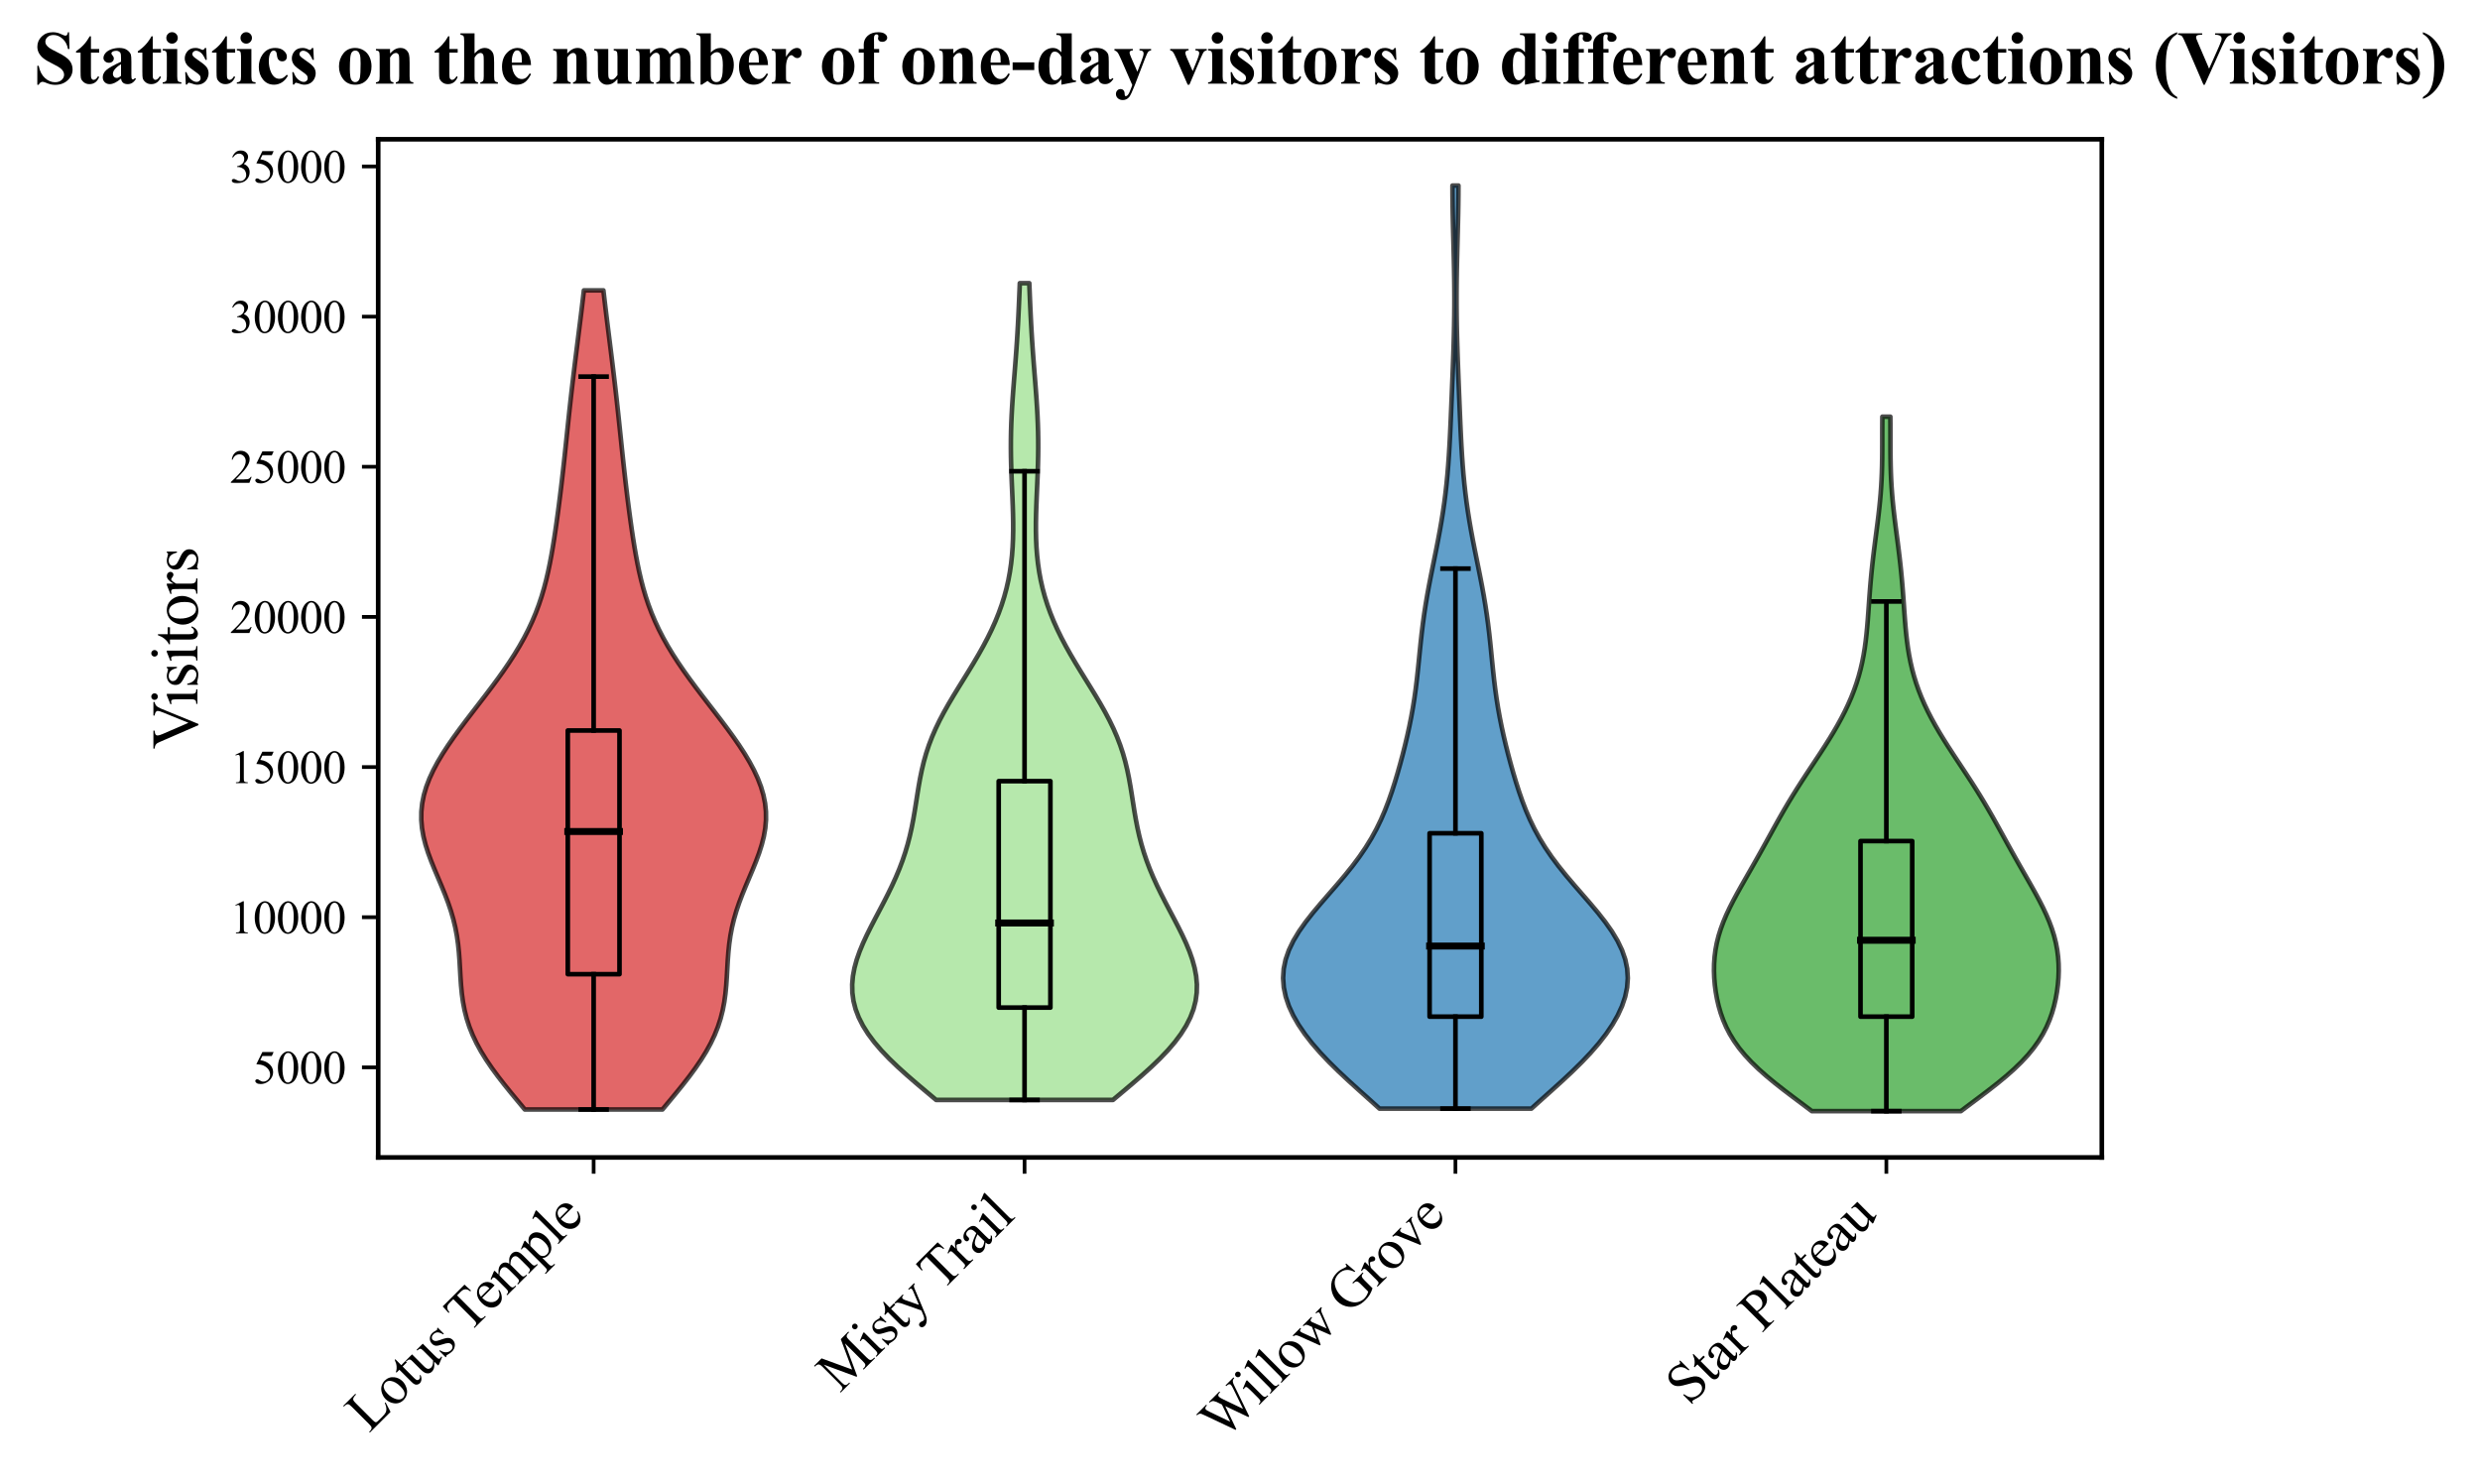 <?xml version="1.0" encoding="utf-8" standalone="no"?>
<!DOCTYPE svg PUBLIC "-//W3C//DTD SVG 1.1//EN"
  "http://www.w3.org/Graphics/SVG/1.1/DTD/svg11.dtd">
<svg xmlns:xlink="http://www.w3.org/1999/xlink" width="534.945pt" height="320.018pt" viewBox="0 0 534.945 320.018" xmlns="http://www.w3.org/2000/svg" version="1.1">
 <defs>
  <style type="text/css">*{stroke-linejoin: round; stroke-linecap: butt}</style>
 </defs>
 <g id="figure_1">
  <g id="patch_1">
   <path d="M 0 320.018 
L 534.945 320.018 
L 534.945 0 
L 0 0 
z
" style="fill: #ffffff"/>
  </g>
  <g id="axes_1">
   <g id="patch_2">
    <path d="M 81.578 249.672 
L 453.368 249.672 
L 453.368 30.045 
L 81.578 30.045 
z
" style="fill: #ffffff"/>
   </g>
   <g id="PolyCollection_1">
    <defs>
     <path id="me26daa64bb" d="M 142.895 -80.692 
L 113.207 -80.692 
L 111.722 -82.477 
L 110.245 -84.261 
L 108.801 -86.046 
L 107.412 -87.831 
L 106.1 -89.616 
L 104.883 -91.4 
L 103.778 -93.185 
L 102.799 -94.97 
L 101.951 -96.755 
L 101.239 -98.539 
L 100.661 -100.324 
L 100.207 -102.109 
L 99.867 -103.894 
L 99.621 -105.679 
L 99.449 -107.463 
L 99.326 -109.248 
L 99.226 -111.033 
L 99.122 -112.818 
L 98.99 -114.602 
L 98.805 -116.387 
L 98.55 -118.172 
L 98.211 -119.957 
L 97.782 -121.741 
L 97.261 -123.526 
L 96.656 -125.311 
L 95.979 -127.096 
L 95.251 -128.88 
L 94.496 -130.665 
L 93.742 -132.45 
L 93.02 -134.235 
L 92.359 -136.019 
L 91.79 -137.804 
L 91.339 -139.589 
L 91.027 -141.374 
L 90.872 -143.159 
L 90.885 -144.943 
L 91.07 -146.728 
L 91.427 -148.513 
L 91.952 -150.298 
L 92.634 -152.082 
L 93.46 -153.867 
L 94.414 -155.652 
L 95.481 -157.437 
L 96.642 -159.221 
L 97.88 -161.006 
L 99.177 -162.791 
L 100.517 -164.576 
L 101.883 -166.36 
L 103.259 -168.145 
L 104.632 -169.93 
L 105.987 -171.715 
L 107.309 -173.5 
L 108.588 -175.284 
L 109.81 -177.069 
L 110.966 -178.854 
L 112.049 -180.639 
L 113.051 -182.423 
L 113.97 -184.208 
L 114.804 -185.993 
L 115.554 -187.778 
L 116.224 -189.562 
L 116.819 -191.347 
L 117.346 -193.132 
L 117.814 -194.917 
L 118.23 -196.701 
L 118.603 -198.486 
L 118.941 -200.271 
L 119.25 -202.056 
L 119.538 -203.84 
L 119.808 -205.625 
L 120.064 -207.41 
L 120.309 -209.195 
L 120.545 -210.98 
L 120.771 -212.764 
L 120.99 -214.549 
L 121.201 -216.334 
L 121.405 -218.119 
L 121.603 -219.903 
L 121.797 -221.688 
L 121.986 -223.473 
L 122.174 -225.258 
L 122.361 -227.042 
L 122.548 -228.827 
L 122.738 -230.612 
L 122.932 -232.397 
L 123.13 -234.181 
L 123.333 -235.966 
L 123.541 -237.751 
L 123.753 -239.536 
L 123.97 -241.32 
L 124.191 -243.105 
L 124.414 -244.89 
L 124.639 -246.675 
L 124.863 -248.46 
L 125.087 -250.244 
L 125.309 -252.029 
L 125.527 -253.814 
L 125.74 -255.599 
L 125.948 -257.383 
L 130.155 -257.383 
L 130.155 -257.383 
L 130.363 -255.599 
L 130.576 -253.814 
L 130.794 -252.029 
L 131.015 -250.244 
L 131.239 -248.46 
L 131.464 -246.675 
L 131.689 -244.89 
L 131.912 -243.105 
L 132.132 -241.32 
L 132.349 -239.536 
L 132.562 -237.751 
L 132.77 -235.966 
L 132.973 -234.181 
L 133.171 -232.397 
L 133.364 -230.612 
L 133.554 -228.827 
L 133.742 -227.042 
L 133.929 -225.258 
L 134.116 -223.473 
L 134.306 -221.688 
L 134.499 -219.903 
L 134.698 -218.119 
L 134.902 -216.334 
L 135.113 -214.549 
L 135.331 -212.764 
L 135.558 -210.98 
L 135.793 -209.195 
L 136.038 -207.41 
L 136.294 -205.625 
L 136.564 -203.84 
L 136.852 -202.056 
L 137.162 -200.271 
L 137.5 -198.486 
L 137.873 -196.701 
L 138.289 -194.917 
L 138.756 -193.132 
L 139.283 -191.347 
L 139.879 -189.562 
L 140.548 -187.778 
L 141.299 -185.993 
L 142.132 -184.208 
L 143.051 -182.423 
L 144.054 -180.639 
L 145.136 -178.854 
L 146.293 -177.069 
L 147.515 -175.284 
L 148.793 -173.5 
L 150.116 -171.715 
L 151.47 -169.93 
L 152.843 -168.145 
L 154.22 -166.36 
L 155.586 -164.576 
L 156.926 -162.791 
L 158.223 -161.006 
L 159.46 -159.221 
L 160.621 -157.437 
L 161.688 -155.652 
L 162.643 -153.867 
L 163.469 -152.082 
L 164.151 -150.298 
L 164.675 -148.513 
L 165.033 -146.728 
L 165.218 -144.943 
L 165.23 -143.159 
L 165.075 -141.374 
L 164.763 -139.589 
L 164.312 -137.804 
L 163.743 -136.019 
L 163.083 -134.235 
L 162.361 -132.45 
L 161.607 -130.665 
L 160.852 -128.88 
L 160.124 -127.096 
L 159.447 -125.311 
L 158.842 -123.526 
L 158.321 -121.741 
L 157.891 -119.957 
L 157.552 -118.172 
L 157.297 -116.387 
L 157.113 -114.602 
L 156.98 -112.818 
L 156.876 -111.033 
L 156.776 -109.248 
L 156.653 -107.463 
L 156.481 -105.679 
L 156.236 -103.894 
L 155.895 -102.109 
L 155.442 -100.324 
L 154.863 -98.539 
L 154.151 -96.755 
L 153.304 -94.97 
L 152.324 -93.185 
L 151.22 -91.4 
L 150.003 -89.616 
L 148.69 -87.831 
L 147.302 -86.046 
L 145.857 -84.261 
L 144.381 -82.477 
L 142.895 -80.692 
z
" style="stroke: #000000; stroke-opacity: 0.7"/>
    </defs>
    <g clip-path="url(#p18c12b17e3)">
     <use xlink:href="#me26daa64bb" x="0" y="320.018" style="fill: #d62728; fill-opacity: 0.7; stroke: #000000; stroke-opacity: 0.7"/>
    </g>
   </g>
   <g id="PolyCollection_2">
    <defs>
     <path id="maf8046f0c0" d="M 240.07 -82.752 
L 201.927 -82.752 
L 199.804 -84.531 
L 197.694 -86.311 
L 195.636 -88.091 
L 193.664 -89.87 
L 191.812 -91.65 
L 190.111 -93.429 
L 188.586 -95.209 
L 187.256 -96.989 
L 186.135 -98.768 
L 185.234 -100.548 
L 184.555 -102.327 
L 184.098 -104.107 
L 183.856 -105.886 
L 183.82 -107.666 
L 183.976 -109.446 
L 184.308 -111.225 
L 184.797 -113.005 
L 185.421 -114.784 
L 186.157 -116.564 
L 186.98 -118.344 
L 187.866 -120.123 
L 188.79 -121.903 
L 189.73 -123.682 
L 190.662 -125.462 
L 191.569 -127.242 
L 192.434 -129.021 
L 193.244 -130.801 
L 193.989 -132.58 
L 194.663 -134.36 
L 195.263 -136.14 
L 195.791 -137.919 
L 196.25 -139.699 
L 196.648 -141.478 
L 196.994 -143.258 
L 197.302 -145.038 
L 197.587 -146.817 
L 197.865 -148.597 
L 198.154 -150.376 
L 198.472 -152.156 
L 198.838 -153.935 
L 199.266 -155.715 
L 199.77 -157.495 
L 200.36 -159.274 
L 201.04 -161.054 
L 201.812 -162.833 
L 202.671 -164.613 
L 203.609 -166.393 
L 204.613 -168.172 
L 205.668 -169.952 
L 206.756 -171.731 
L 207.86 -173.511 
L 208.961 -175.291 
L 210.042 -177.07 
L 211.088 -178.85 
L 212.087 -180.629 
L 213.026 -182.409 
L 213.898 -184.189 
L 214.697 -185.968 
L 215.418 -187.748 
L 216.059 -189.527 
L 216.62 -191.307 
L 217.102 -193.087 
L 217.506 -194.866 
L 217.836 -196.646 
L 218.096 -198.425 
L 218.29 -200.205 
L 218.425 -201.985 
L 218.507 -203.764 
L 218.544 -205.544 
L 218.542 -207.323 
L 218.51 -209.103 
L 218.455 -210.882 
L 218.385 -212.662 
L 218.308 -214.442 
L 218.232 -216.221 
L 218.162 -218.001 
L 218.104 -219.78 
L 218.064 -221.56 
L 218.046 -223.34 
L 218.051 -225.119 
L 218.08 -226.899 
L 218.135 -228.678 
L 218.213 -230.458 
L 218.311 -232.238 
L 218.427 -234.017 
L 218.556 -235.797 
L 218.693 -237.576 
L 218.834 -239.356 
L 218.975 -241.136 
L 219.112 -242.915 
L 219.242 -244.695 
L 219.363 -246.474 
L 219.474 -248.254 
L 219.576 -250.034 
L 219.668 -251.813 
L 219.752 -253.593 
L 219.831 -255.372 
L 219.905 -257.152 
L 219.976 -258.932 
L 222.021 -258.932 
L 222.021 -258.932 
L 222.093 -257.152 
L 222.167 -255.372 
L 222.245 -253.593 
L 222.33 -251.813 
L 222.422 -250.034 
L 222.523 -248.254 
L 222.634 -246.474 
L 222.755 -244.695 
L 222.886 -242.915 
L 223.022 -241.136 
L 223.163 -239.356 
L 223.305 -237.576 
L 223.442 -235.797 
L 223.571 -234.017 
L 223.686 -232.238 
L 223.785 -230.458 
L 223.863 -228.678 
L 223.917 -226.899 
L 223.947 -225.119 
L 223.952 -223.34 
L 223.933 -221.56 
L 223.893 -219.78 
L 223.836 -218.001 
L 223.766 -216.221 
L 223.689 -214.442 
L 223.612 -212.662 
L 223.543 -210.882 
L 223.488 -209.103 
L 223.455 -207.323 
L 223.454 -205.544 
L 223.49 -203.764 
L 223.572 -201.985 
L 223.707 -200.205 
L 223.902 -198.425 
L 224.161 -196.646 
L 224.491 -194.866 
L 224.895 -193.087 
L 225.377 -191.307 
L 225.938 -189.527 
L 226.58 -187.748 
L 227.301 -185.968 
L 228.099 -184.189 
L 228.971 -182.409 
L 229.911 -180.629 
L 230.909 -178.85 
L 231.956 -177.07 
L 233.037 -175.291 
L 234.138 -173.511 
L 235.242 -171.731 
L 236.33 -169.952 
L 237.385 -168.172 
L 238.389 -166.393 
L 239.326 -164.613 
L 240.186 -162.833 
L 240.957 -161.054 
L 241.638 -159.274 
L 242.227 -157.495 
L 242.732 -155.715 
L 243.16 -153.935 
L 243.525 -152.156 
L 243.844 -150.376 
L 244.133 -148.597 
L 244.411 -146.817 
L 244.695 -145.038 
L 245.003 -143.258 
L 245.35 -141.478 
L 245.747 -139.699 
L 246.206 -137.919 
L 246.734 -136.14 
L 247.334 -134.36 
L 248.008 -132.58 
L 248.753 -130.801 
L 249.563 -129.021 
L 250.428 -127.242 
L 251.335 -125.462 
L 252.268 -123.682 
L 253.207 -121.903 
L 254.132 -120.123 
L 255.017 -118.344 
L 255.841 -116.564 
L 256.576 -114.784 
L 257.2 -113.005 
L 257.689 -111.225 
L 258.021 -109.446 
L 258.178 -107.666 
L 258.142 -105.886 
L 257.9 -104.107 
L 257.442 -102.327 
L 256.763 -100.548 
L 255.862 -98.768 
L 254.742 -96.989 
L 253.412 -95.209 
L 251.886 -93.429 
L 250.185 -91.65 
L 248.334 -89.87 
L 246.362 -88.091 
L 244.303 -86.311 
L 242.193 -84.531 
L 240.07 -82.752 
z
" style="stroke: #000000; stroke-opacity: 0.7"/>
    </defs>
    <g clip-path="url(#p18c12b17e3)">
     <use xlink:href="#maf8046f0c0" x="0" y="320.018" style="fill: #98df8a; fill-opacity: 0.7; stroke: #000000; stroke-opacity: 0.7"/>
    </g>
   </g>
   <g id="PolyCollection_3">
    <defs>
     <path id="me73b1fb956" d="M 330.322 -80.873 
L 297.57 -80.873 
L 295.339 -82.885 
L 293.093 -84.896 
L 290.874 -86.907 
L 288.724 -88.918 
L 286.68 -90.93 
L 284.772 -92.941 
L 283.024 -94.952 
L 281.459 -96.964 
L 280.093 -98.975 
L 278.94 -100.986 
L 278.017 -102.997 
L 277.338 -105.009 
L 276.917 -107.02 
L 276.767 -109.031 
L 276.899 -111.043 
L 277.317 -113.054 
L 278.016 -115.065 
L 278.982 -117.076 
L 280.191 -119.088 
L 281.606 -121.099 
L 283.183 -123.11 
L 284.871 -125.121 
L 286.616 -127.133 
L 288.365 -129.144 
L 290.07 -131.155 
L 291.691 -133.167 
L 293.199 -135.178 
L 294.574 -137.189 
L 295.811 -139.2 
L 296.911 -141.212 
L 297.886 -143.223 
L 298.751 -145.234 
L 299.525 -147.246 
L 300.227 -149.257 
L 300.872 -151.268 
L 301.474 -153.279 
L 302.041 -155.291 
L 302.578 -157.302 
L 303.085 -159.313 
L 303.561 -161.325 
L 304.002 -163.336 
L 304.404 -165.347 
L 304.766 -167.358 
L 305.086 -169.37 
L 305.368 -171.381 
L 305.616 -173.392 
L 305.837 -175.404 
L 306.043 -177.415 
L 306.243 -179.426 
L 306.448 -181.437 
L 306.669 -183.449 
L 306.915 -185.46 
L 307.189 -187.471 
L 307.496 -189.483 
L 307.834 -191.494 
L 308.201 -193.505 
L 308.589 -195.516 
L 308.993 -197.528 
L 309.402 -199.539 
L 309.808 -201.55 
L 310.202 -203.562 
L 310.578 -205.573 
L 310.929 -207.584 
L 311.251 -209.595 
L 311.541 -211.607 
L 311.798 -213.618 
L 312.022 -215.629 
L 312.217 -217.641 
L 312.383 -219.652 
L 312.526 -221.663 
L 312.649 -223.674 
L 312.757 -225.686 
L 312.853 -227.697 
L 312.943 -229.708 
L 313.028 -231.72 
L 313.111 -233.731 
L 313.192 -235.742 
L 313.273 -237.753 
L 313.352 -239.765 
L 313.428 -241.776 
L 313.498 -243.787 
L 313.562 -245.799 
L 313.616 -247.81 
L 313.66 -249.821 
L 313.692 -251.832 
L 313.71 -253.844 
L 313.715 -255.855 
L 313.706 -257.866 
L 313.685 -259.878 
L 313.652 -261.889 
L 313.61 -263.9 
L 313.561 -265.911 
L 313.508 -267.923 
L 313.455 -269.934 
L 313.405 -271.945 
L 313.362 -273.957 
L 313.329 -275.968 
L 313.308 -277.979 
L 313.301 -279.99 
L 314.591 -279.99 
L 314.591 -279.99 
L 314.584 -277.979 
L 314.563 -275.968 
L 314.53 -273.957 
L 314.487 -271.945 
L 314.437 -269.934 
L 314.384 -267.923 
L 314.332 -265.911 
L 314.283 -263.9 
L 314.241 -261.889 
L 314.208 -259.878 
L 314.186 -257.866 
L 314.178 -255.855 
L 314.183 -253.844 
L 314.201 -251.832 
L 314.232 -249.821 
L 314.276 -247.81 
L 314.331 -245.799 
L 314.394 -243.787 
L 314.465 -241.776 
L 314.541 -239.765 
L 314.619 -237.753 
L 314.7 -235.742 
L 314.782 -233.731 
L 314.865 -231.72 
L 314.95 -229.708 
L 315.039 -227.697 
L 315.136 -225.686 
L 315.244 -223.674 
L 315.367 -221.663 
L 315.509 -219.652 
L 315.676 -217.641 
L 315.87 -215.629 
L 316.095 -213.618 
L 316.352 -211.607 
L 316.642 -209.595 
L 316.963 -207.584 
L 317.314 -205.573 
L 317.69 -203.562 
L 318.085 -201.55 
L 318.491 -199.539 
L 318.9 -197.528 
L 319.303 -195.516 
L 319.692 -193.505 
L 320.058 -191.494 
L 320.397 -189.483 
L 320.703 -187.471 
L 320.978 -185.46 
L 321.223 -183.449 
L 321.444 -181.437 
L 321.65 -179.426 
L 321.85 -177.415 
L 322.055 -175.404 
L 322.277 -173.392 
L 322.525 -171.381 
L 322.806 -169.37 
L 323.127 -167.358 
L 323.488 -165.347 
L 323.89 -163.336 
L 324.331 -161.325 
L 324.807 -159.313 
L 325.314 -157.302 
L 325.851 -155.291 
L 326.418 -153.279 
L 327.02 -151.268 
L 327.666 -149.257 
L 328.367 -147.246 
L 329.141 -145.234 
L 330.007 -143.223 
L 330.981 -141.212 
L 332.082 -139.2 
L 333.318 -137.189 
L 334.694 -135.178 
L 336.201 -133.167 
L 337.822 -131.155 
L 339.527 -129.144 
L 341.276 -127.133 
L 343.021 -125.121 
L 344.709 -123.11 
L 346.286 -121.099 
L 347.702 -119.088 
L 348.91 -117.076 
L 349.877 -115.065 
L 350.576 -113.054 
L 350.993 -111.043 
L 351.125 -109.031 
L 350.976 -107.02 
L 350.555 -105.009 
L 349.875 -102.997 
L 348.952 -100.986 
L 347.8 -98.975 
L 346.433 -96.964 
L 344.868 -94.952 
L 343.121 -92.941 
L 341.213 -90.93 
L 339.168 -88.918 
L 337.019 -86.907 
L 334.8 -84.896 
L 332.553 -82.885 
L 330.322 -80.873 
z
" style="stroke: #000000; stroke-opacity: 0.7"/>
    </defs>
    <g clip-path="url(#p18c12b17e3)">
     <use xlink:href="#me73b1fb956" x="0" y="320.018" style="fill: #1f77b4; fill-opacity: 0.7; stroke: #000000; stroke-opacity: 0.7"/>
    </g>
   </g>
   <g id="PolyCollection_4">
    <defs>
     <path id="m7f7caa62fe" d="M 422.958 -80.329 
L 390.829 -80.329 
L 388.819 -81.842 
L 386.798 -83.355 
L 384.806 -84.869 
L 382.877 -86.382 
L 381.044 -87.895 
L 379.336 -89.408 
L 377.773 -90.921 
L 376.367 -92.434 
L 375.125 -93.948 
L 374.046 -95.461 
L 373.122 -96.974 
L 372.342 -98.487 
L 371.691 -100 
L 371.154 -101.513 
L 370.716 -103.026 
L 370.366 -104.54 
L 370.094 -106.053 
L 369.896 -107.566 
L 369.769 -109.079 
L 369.715 -110.592 
L 369.739 -112.105 
L 369.845 -113.619 
L 370.04 -115.132 
L 370.327 -116.645 
L 370.708 -118.158 
L 371.181 -119.671 
L 371.742 -121.184 
L 372.383 -122.698 
L 373.095 -124.211 
L 373.863 -125.724 
L 374.676 -127.237 
L 375.519 -128.75 
L 376.379 -130.263 
L 377.247 -131.776 
L 378.113 -133.29 
L 378.971 -134.803 
L 379.821 -136.316 
L 380.66 -137.829 
L 381.494 -139.342 
L 382.327 -140.855 
L 383.165 -142.369 
L 384.016 -143.882 
L 384.884 -145.395 
L 385.776 -146.908 
L 386.695 -148.421 
L 387.64 -149.934 
L 388.609 -151.448 
L 389.597 -152.961 
L 390.597 -154.474 
L 391.601 -155.987 
L 392.6 -157.5 
L 393.582 -159.013 
L 394.538 -160.526 
L 395.461 -162.04 
L 396.341 -163.553 
L 397.172 -165.066 
L 397.949 -166.579 
L 398.668 -168.092 
L 399.326 -169.605 
L 399.922 -171.119 
L 400.454 -172.632 
L 400.923 -174.145 
L 401.331 -175.658 
L 401.682 -177.171 
L 401.979 -178.684 
L 402.229 -180.198 
L 402.436 -181.711 
L 402.609 -183.224 
L 402.755 -184.737 
L 402.881 -186.25 
L 402.994 -187.763 
L 403.102 -189.276 
L 403.209 -190.79 
L 403.321 -192.303 
L 403.442 -193.816 
L 403.575 -195.329 
L 403.721 -196.842 
L 403.881 -198.355 
L 404.053 -199.869 
L 404.237 -201.382 
L 404.43 -202.895 
L 404.627 -204.408 
L 404.825 -205.921 
L 405.019 -207.434 
L 405.204 -208.948 
L 405.375 -210.461 
L 405.528 -211.974 
L 405.661 -213.487 
L 405.771 -215 
L 405.857 -216.513 
L 405.921 -218.027 
L 405.965 -219.54 
L 405.991 -221.053 
L 406.004 -222.566 
L 406.009 -224.079 
L 406.01 -225.592 
L 406.011 -227.105 
L 406.017 -228.619 
L 406.031 -230.132 
L 407.757 -230.132 
L 407.757 -230.132 
L 407.77 -228.619 
L 407.776 -227.105 
L 407.778 -225.592 
L 407.779 -224.079 
L 407.783 -222.566 
L 407.796 -221.053 
L 407.823 -219.54 
L 407.866 -218.027 
L 407.93 -216.513 
L 408.017 -215 
L 408.127 -213.487 
L 408.259 -211.974 
L 408.413 -210.461 
L 408.584 -208.948 
L 408.768 -207.434 
L 408.962 -205.921 
L 409.16 -204.408 
L 409.358 -202.895 
L 409.55 -201.382 
L 409.734 -199.869 
L 409.907 -198.355 
L 410.067 -196.842 
L 410.212 -195.329 
L 410.345 -193.816 
L 410.466 -192.303 
L 410.578 -190.79 
L 410.686 -189.276 
L 410.793 -187.763 
L 410.906 -186.25 
L 411.032 -184.737 
L 411.178 -183.224 
L 411.351 -181.711 
L 411.559 -180.198 
L 411.808 -178.684 
L 412.105 -177.171 
L 412.456 -175.658 
L 412.865 -174.145 
L 413.334 -172.632 
L 413.866 -171.119 
L 414.461 -169.605 
L 415.119 -168.092 
L 415.838 -166.579 
L 416.616 -165.066 
L 417.447 -163.553 
L 418.327 -162.04 
L 419.249 -160.526 
L 420.206 -159.013 
L 421.188 -157.5 
L 422.186 -155.987 
L 423.19 -154.474 
L 424.191 -152.961 
L 425.179 -151.448 
L 426.148 -149.934 
L 427.093 -148.421 
L 428.011 -146.908 
L 428.903 -145.395 
L 429.772 -143.882 
L 430.622 -142.369 
L 431.46 -140.855 
L 432.293 -139.342 
L 433.127 -137.829 
L 433.967 -136.316 
L 434.816 -134.803 
L 435.675 -133.29 
L 436.541 -131.776 
L 437.408 -130.263 
L 438.269 -128.75 
L 439.112 -127.237 
L 439.924 -125.724 
L 440.693 -124.211 
L 441.404 -122.698 
L 442.046 -121.184 
L 442.607 -119.671 
L 443.08 -118.158 
L 443.461 -116.645 
L 443.748 -115.132 
L 443.942 -113.619 
L 444.049 -112.105 
L 444.073 -110.592 
L 444.019 -109.079 
L 443.892 -107.566 
L 443.693 -106.053 
L 443.421 -104.54 
L 443.071 -103.026 
L 442.634 -101.513 
L 442.097 -100 
L 441.446 -98.487 
L 440.666 -96.974 
L 439.742 -95.461 
L 438.662 -93.948 
L 437.421 -92.434 
L 436.015 -90.921 
L 434.451 -89.408 
L 432.743 -87.895 
L 430.911 -86.382 
L 428.982 -84.869 
L 426.989 -83.355 
L 424.969 -81.842 
L 422.958 -80.329 
z
" style="stroke: #000000; stroke-opacity: 0.7"/>
    </defs>
    <g clip-path="url(#p18c12b17e3)">
     <use xlink:href="#m7f7caa62fe" x="0" y="320.018" style="fill: #2ca02c; fill-opacity: 0.7; stroke: #000000; stroke-opacity: 0.7"/>
    </g>
   </g>
   <g id="matplotlib.axis_1">
    <g id="xtick_1">
     <g id="line2d_1">
      <defs>
       <path id="m52d2d0369e" d="M 0 0 
L 0 3.5 
" style="stroke: #000000; stroke-width: 0.8"/>
      </defs>
      <g>
       <use xlink:href="#m52d2d0369e" x="128.051" y="249.672" style="stroke: #000000; stroke-width: 0.8"/>
      </g>
     </g>
     <g id="text_1">
      <!-- Lotus Temple -->
      <g transform="translate(79.614 309.187) rotate(-45) scale(0.12 -0.12)">
       <defs>
        <path id="TimesNewRomanPSMT-4c" d="M 3669 1172 
L 3772 1150 
L 3409 0 
L 128 0 
L 128 116 
L 288 116 
Q 556 116 672 291 
Q 738 391 738 753 
L 738 3488 
Q 738 3884 650 3984 
Q 528 4122 288 4122 
L 128 4122 
L 128 4238 
L 2047 4238 
L 2047 4122 
Q 1709 4125 1573 4059 
Q 1438 3994 1388 3894 
Q 1338 3794 1338 3416 
L 1338 753 
Q 1338 494 1388 397 
Q 1425 331 1503 300 
Q 1581 269 1991 269 
L 2300 269 
Q 2788 269 2984 341 
Q 3181 413 3343 595 
Q 3506 778 3669 1172 
z
" transform="scale(0.016)"/>
        <path id="TimesNewRomanPSMT-6f" d="M 1600 2947 
Q 2250 2947 2644 2453 
Q 2978 2031 2978 1484 
Q 2978 1100 2793 706 
Q 2609 313 2286 112 
Q 1963 -88 1566 -88 
Q 919 -88 538 428 
Q 216 863 216 1403 
Q 216 1797 411 2186 
Q 606 2575 925 2761 
Q 1244 2947 1600 2947 
z
M 1503 2744 
Q 1338 2744 1170 2645 
Q 1003 2547 900 2300 
Q 797 2053 797 1666 
Q 797 1041 1045 587 
Q 1294 134 1700 134 
Q 2003 134 2200 384 
Q 2397 634 2397 1244 
Q 2397 2006 2069 2444 
Q 1847 2744 1503 2744 
z
" transform="scale(0.016)"/>
        <path id="TimesNewRomanPSMT-74" d="M 1031 3803 
L 1031 2863 
L 1700 2863 
L 1700 2644 
L 1031 2644 
L 1031 788 
Q 1031 509 1111 412 
Q 1191 316 1316 316 
Q 1419 316 1516 380 
Q 1613 444 1666 569 
L 1788 569 
Q 1678 263 1478 108 
Q 1278 -47 1066 -47 
Q 922 -47 784 33 
Q 647 113 581 261 
Q 516 409 516 719 
L 516 2644 
L 63 2644 
L 63 2747 
Q 234 2816 414 2980 
Q 594 3144 734 3369 
Q 806 3488 934 3803 
L 1031 3803 
z
" transform="scale(0.016)"/>
        <path id="TimesNewRomanPSMT-75" d="M 2709 2863 
L 2709 1128 
Q 2709 631 2732 520 
Q 2756 409 2807 365 
Q 2859 322 2928 322 
Q 3025 322 3147 375 
L 3191 266 
L 2334 -88 
L 2194 -88 
L 2194 519 
Q 1825 119 1631 15 
Q 1438 -88 1222 -88 
Q 981 -88 804 51 
Q 628 191 559 409 
Q 491 628 491 1028 
L 491 2306 
Q 491 2509 447 2587 
Q 403 2666 317 2708 
Q 231 2750 6 2747 
L 6 2863 
L 1009 2863 
L 1009 947 
Q 1009 547 1148 422 
Q 1288 297 1484 297 
Q 1619 297 1789 381 
Q 1959 466 2194 703 
L 2194 2325 
Q 2194 2569 2105 2655 
Q 2016 2741 1734 2747 
L 1734 2863 
L 2709 2863 
z
" transform="scale(0.016)"/>
        <path id="TimesNewRomanPSMT-73" d="M 2050 2947 
L 2050 1972 
L 1947 1972 
Q 1828 2431 1642 2597 
Q 1456 2763 1169 2763 
Q 950 2763 815 2647 
Q 681 2531 681 2391 
Q 681 2216 781 2091 
Q 878 1963 1175 1819 
L 1631 1597 
Q 2266 1288 2266 781 
Q 2266 391 1970 151 
Q 1675 -88 1309 -88 
Q 1047 -88 709 6 
Q 606 38 541 38 
Q 469 38 428 -44 
L 325 -44 
L 325 978 
L 428 978 
Q 516 541 762 319 
Q 1009 97 1316 97 
Q 1531 97 1667 223 
Q 1803 350 1803 528 
Q 1803 744 1651 891 
Q 1500 1038 1047 1263 
Q 594 1488 453 1669 
Q 313 1847 313 2119 
Q 313 2472 555 2709 
Q 797 2947 1181 2947 
Q 1350 2947 1591 2875 
Q 1750 2828 1803 2828 
Q 1853 2828 1881 2850 
Q 1909 2872 1947 2947 
L 2050 2947 
z
" transform="scale(0.016)"/>
        <path id="TimesNewRomanPSMT-20" transform="scale(0.016)"/>
        <path id="TimesNewRomanPSMT-54" d="M 3703 4238 
L 3750 3244 
L 3631 3244 
Q 3597 3506 3538 3619 
Q 3441 3800 3280 3886 
Q 3119 3972 2856 3972 
L 2259 3972 
L 2259 734 
Q 2259 344 2344 247 
Q 2463 116 2709 116 
L 2856 116 
L 2856 0 
L 1059 0 
L 1059 116 
L 1209 116 
Q 1478 116 1591 278 
Q 1659 378 1659 734 
L 1659 3972 
L 1150 3972 
Q 853 3972 728 3928 
Q 566 3869 450 3700 
Q 334 3531 313 3244 
L 194 3244 
L 244 4238 
L 3703 4238 
z
" transform="scale(0.016)"/>
        <path id="TimesNewRomanPSMT-65" d="M 681 1784 
Q 678 1147 991 784 
Q 1303 422 1725 422 
Q 2006 422 2214 576 
Q 2422 731 2563 1106 
L 2659 1044 
Q 2594 616 2278 264 
Q 1963 -88 1488 -88 
Q 972 -88 605 314 
Q 238 716 238 1394 
Q 238 2128 614 2539 
Q 991 2950 1559 2950 
Q 2041 2950 2350 2633 
Q 2659 2316 2659 1784 
L 681 1784 
z
M 681 1966 
L 2006 1966 
Q 1991 2241 1941 2353 
Q 1863 2528 1708 2628 
Q 1553 2728 1384 2728 
Q 1125 2728 920 2526 
Q 716 2325 681 1966 
z
" transform="scale(0.016)"/>
        <path id="TimesNewRomanPSMT-6d" d="M 1050 2338 
Q 1363 2650 1419 2697 
Q 1559 2816 1721 2881 
Q 1884 2947 2044 2947 
Q 2313 2947 2506 2790 
Q 2700 2634 2766 2338 
Q 3088 2713 3309 2830 
Q 3531 2947 3766 2947 
Q 3994 2947 4170 2830 
Q 4347 2713 4450 2447 
Q 4519 2266 4519 1878 
L 4519 647 
Q 4519 378 4559 278 
Q 4591 209 4675 161 
Q 4759 113 4950 113 
L 4950 0 
L 3538 0 
L 3538 113 
L 3597 113 
Q 3781 113 3884 184 
Q 3956 234 3988 344 
Q 4000 397 4000 647 
L 4000 1878 
Q 4000 2228 3916 2372 
Q 3794 2572 3525 2572 
Q 3359 2572 3192 2489 
Q 3025 2406 2788 2181 
L 2781 2147 
L 2788 2013 
L 2788 647 
Q 2788 353 2820 281 
Q 2853 209 2943 161 
Q 3034 113 3253 113 
L 3253 0 
L 1806 0 
L 1806 113 
Q 2044 113 2133 169 
Q 2222 225 2256 338 
Q 2272 391 2272 647 
L 2272 1878 
Q 2272 2228 2169 2381 
Q 2031 2581 1784 2581 
Q 1616 2581 1450 2491 
Q 1191 2353 1050 2181 
L 1050 647 
Q 1050 366 1089 281 
Q 1128 197 1204 155 
Q 1281 113 1516 113 
L 1516 0 
L 100 0 
L 100 113 
Q 297 113 375 155 
Q 453 197 493 289 
Q 534 381 534 647 
L 534 1741 
Q 534 2213 506 2350 
Q 484 2453 437 2492 
Q 391 2531 309 2531 
Q 222 2531 100 2484 
L 53 2597 
L 916 2947 
L 1050 2947 
L 1050 2338 
z
" transform="scale(0.016)"/>
        <path id="TimesNewRomanPSMT-70" d="M -6 2578 
L 875 2934 
L 994 2934 
L 994 2266 
Q 1216 2644 1439 2795 
Q 1663 2947 1909 2947 
Q 2341 2947 2628 2609 
Q 2981 2197 2981 1534 
Q 2981 794 2556 309 
Q 2206 -88 1675 -88 
Q 1444 -88 1275 -22 
Q 1150 25 994 166 
L 994 -706 
Q 994 -1000 1030 -1079 
Q 1066 -1159 1155 -1206 
Q 1244 -1253 1478 -1253 
L 1478 -1369 
L -22 -1369 
L -22 -1253 
L 56 -1253 
Q 228 -1256 350 -1188 
Q 409 -1153 442 -1076 
Q 475 -1000 475 -688 
L 475 2019 
Q 475 2297 450 2372 
Q 425 2447 370 2484 
Q 316 2522 222 2522 
Q 147 2522 31 2478 
L -6 2578 
z
M 994 2081 
L 994 1013 
Q 994 666 1022 556 
Q 1066 375 1236 237 
Q 1406 100 1666 100 
Q 1978 100 2172 344 
Q 2425 663 2425 1241 
Q 2425 1897 2138 2250 
Q 1938 2494 1663 2494 
Q 1513 2494 1366 2419 
Q 1253 2363 994 2081 
z
" transform="scale(0.016)"/>
        <path id="TimesNewRomanPSMT-6c" d="M 1184 4444 
L 1184 647 
Q 1184 378 1223 290 
Q 1263 203 1344 158 
Q 1425 113 1647 113 
L 1647 0 
L 244 0 
L 244 113 
Q 441 113 512 153 
Q 584 194 625 287 
Q 666 381 666 647 
L 666 3247 
Q 666 3731 644 3842 
Q 622 3953 573 3993 
Q 525 4034 450 4034 
Q 369 4034 244 3984 
L 191 4094 
L 1044 4444 
L 1184 4444 
z
" transform="scale(0.016)"/>
       </defs>
       <use xlink:href="#TimesNewRomanPSMT-4c"/>
       <use xlink:href="#TimesNewRomanPSMT-6f" x="61.084"/>
       <use xlink:href="#TimesNewRomanPSMT-74" x="111.084"/>
       <use xlink:href="#TimesNewRomanPSMT-75" x="138.867"/>
       <use xlink:href="#TimesNewRomanPSMT-73" x="188.867"/>
       <use xlink:href="#TimesNewRomanPSMT-20" x="227.783"/>
       <use xlink:href="#TimesNewRomanPSMT-54" x="251.033"/>
       <use xlink:href="#TimesNewRomanPSMT-65" x="305.117"/>
       <use xlink:href="#TimesNewRomanPSMT-6d" x="349.502"/>
       <use xlink:href="#TimesNewRomanPSMT-70" x="427.285"/>
       <use xlink:href="#TimesNewRomanPSMT-6c" x="477.285"/>
       <use xlink:href="#TimesNewRomanPSMT-65" x="505.068"/>
      </g>
     </g>
    </g>
    <g id="xtick_2">
     <g id="line2d_2">
      <g>
       <use xlink:href="#m52d2d0369e" x="220.999" y="249.672" style="stroke: #000000; stroke-width: 0.8"/>
      </g>
     </g>
     <g id="text_2">
      <!-- Misty Trail -->
      <g transform="translate(181.197 300.535) rotate(-45) scale(0.12 -0.12)">
       <defs>
        <path id="TimesNewRomanPSMT-4d" d="M 2619 0 
L 981 3566 
L 981 734 
Q 981 344 1066 247 
Q 1181 116 1431 116 
L 1581 116 
L 1581 0 
L 106 0 
L 106 116 
L 256 116 
Q 525 116 638 278 
Q 706 378 706 734 
L 706 3503 
Q 706 3784 644 3909 
Q 600 4000 483 4061 
Q 366 4122 106 4122 
L 106 4238 
L 1306 4238 
L 2844 922 
L 4356 4238 
L 5556 4238 
L 5556 4122 
L 5409 4122 
Q 5138 4122 5025 3959 
Q 4956 3859 4956 3503 
L 4956 734 
Q 4956 344 5044 247 
Q 5159 116 5409 116 
L 5556 116 
L 5556 0 
L 3756 0 
L 3756 116 
L 3906 116 
Q 4178 116 4288 278 
Q 4356 378 4356 734 
L 4356 3566 
L 2722 0 
L 2619 0 
z
" transform="scale(0.016)"/>
        <path id="TimesNewRomanPSMT-69" d="M 928 4444 
Q 1059 4444 1151 4351 
Q 1244 4259 1244 4128 
Q 1244 3997 1151 3903 
Q 1059 3809 928 3809 
Q 797 3809 703 3903 
Q 609 3997 609 4128 
Q 609 4259 701 4351 
Q 794 4444 928 4444 
z
M 1188 2947 
L 1188 647 
Q 1188 378 1227 289 
Q 1266 200 1342 156 
Q 1419 113 1622 113 
L 1622 0 
L 231 0 
L 231 113 
Q 441 113 512 153 
Q 584 194 626 287 
Q 669 381 669 647 
L 669 1750 
Q 669 2216 641 2353 
Q 619 2453 572 2492 
Q 525 2531 444 2531 
Q 356 2531 231 2484 
L 188 2597 
L 1050 2947 
L 1188 2947 
z
" transform="scale(0.016)"/>
        <path id="TimesNewRomanPSMT-79" d="M 38 2863 
L 1372 2863 
L 1372 2747 
L 1306 2747 
Q 1166 2747 1095 2686 
Q 1025 2625 1025 2534 
Q 1025 2413 1128 2197 
L 1825 753 
L 2466 2334 
Q 2519 2463 2519 2588 
Q 2519 2644 2497 2672 
Q 2472 2706 2419 2726 
Q 2366 2747 2231 2747 
L 2231 2863 
L 3163 2863 
L 3163 2747 
Q 3047 2734 2984 2696 
Q 2922 2659 2847 2556 
Q 2819 2513 2741 2316 
L 1575 -541 
Q 1406 -956 1132 -1168 
Q 859 -1381 606 -1381 
Q 422 -1381 303 -1275 
Q 184 -1169 184 -1031 
Q 184 -900 270 -820 
Q 356 -741 506 -741 
Q 609 -741 788 -809 
Q 913 -856 944 -856 
Q 1038 -856 1148 -759 
Q 1259 -663 1372 -384 
L 1575 113 
L 547 2272 
Q 500 2369 397 2513 
Q 319 2622 269 2659 
Q 197 2709 38 2747 
L 38 2863 
z
" transform="scale(0.016)"/>
        <path id="TimesNewRomanPSMT-72" d="M 1038 2947 
L 1038 2303 
Q 1397 2947 1775 2947 
Q 1947 2947 2059 2842 
Q 2172 2738 2172 2600 
Q 2172 2478 2090 2393 
Q 2009 2309 1897 2309 
Q 1788 2309 1652 2417 
Q 1516 2525 1450 2525 
Q 1394 2525 1328 2463 
Q 1188 2334 1038 2041 
L 1038 669 
Q 1038 431 1097 309 
Q 1138 225 1241 169 
Q 1344 113 1538 113 
L 1538 0 
L 72 0 
L 72 113 
Q 291 113 397 181 
Q 475 231 506 341 
Q 522 394 522 644 
L 522 1753 
Q 522 2253 501 2348 
Q 481 2444 426 2487 
Q 372 2531 291 2531 
Q 194 2531 72 2484 
L 41 2597 
L 906 2947 
L 1038 2947 
z
" transform="scale(0.016)"/>
        <path id="TimesNewRomanPSMT-61" d="M 1822 413 
Q 1381 72 1269 19 
Q 1100 -59 909 -59 
Q 613 -59 420 144 
Q 228 347 228 678 
Q 228 888 322 1041 
Q 450 1253 767 1440 
Q 1084 1628 1822 1897 
L 1822 2009 
Q 1822 2438 1686 2597 
Q 1550 2756 1291 2756 
Q 1094 2756 978 2650 
Q 859 2544 859 2406 
L 866 2225 
Q 866 2081 792 2003 
Q 719 1925 600 1925 
Q 484 1925 411 2006 
Q 338 2088 338 2228 
Q 338 2497 613 2722 
Q 888 2947 1384 2947 
Q 1766 2947 2009 2819 
Q 2194 2722 2281 2516 
Q 2338 2381 2338 1966 
L 2338 994 
Q 2338 584 2353 492 
Q 2369 400 2405 369 
Q 2441 338 2488 338 
Q 2538 338 2575 359 
Q 2641 400 2828 588 
L 2828 413 
Q 2478 -56 2159 -56 
Q 2006 -56 1915 50 
Q 1825 156 1822 413 
z
M 1822 616 
L 1822 1706 
Q 1350 1519 1213 1441 
Q 966 1303 859 1153 
Q 753 1003 753 825 
Q 753 600 887 451 
Q 1022 303 1197 303 
Q 1434 303 1822 616 
z
" transform="scale(0.016)"/>
       </defs>
       <use xlink:href="#TimesNewRomanPSMT-4d"/>
       <use xlink:href="#TimesNewRomanPSMT-69" x="88.916"/>
       <use xlink:href="#TimesNewRomanPSMT-73" x="116.699"/>
       <use xlink:href="#TimesNewRomanPSMT-74" x="155.615"/>
       <use xlink:href="#TimesNewRomanPSMT-79" x="183.398"/>
       <use xlink:href="#TimesNewRomanPSMT-20" x="233.398"/>
       <use xlink:href="#TimesNewRomanPSMT-54" x="256.648"/>
       <use xlink:href="#TimesNewRomanPSMT-72" x="314.232"/>
       <use xlink:href="#TimesNewRomanPSMT-61" x="347.533"/>
       <use xlink:href="#TimesNewRomanPSMT-69" x="391.918"/>
       <use xlink:href="#TimesNewRomanPSMT-6c" x="419.701"/>
      </g>
     </g>
    </g>
    <g id="xtick_3">
     <g id="line2d_3">
      <g>
       <use xlink:href="#m52d2d0369e" x="313.946" y="249.672" style="stroke: #000000; stroke-width: 0.8"/>
      </g>
     </g>
     <g id="text_3">
      <!-- Willow Grove -->
      <g transform="translate(263.692 311.003) rotate(-45) scale(0.12 -0.12)">
       <defs>
        <path id="TimesNewRomanPSMT-57" d="M 5991 4238 
L 5991 4122 
Q 5825 4122 5722 4062 
Q 5619 4003 5525 3841 
Q 5463 3731 5328 3319 
L 4147 -97 
L 4022 -97 
L 3056 2613 
L 2097 -97 
L 1984 -97 
L 725 3422 
Q 584 3816 547 3888 
Q 484 4006 376 4064 
Q 269 4122 84 4122 
L 84 4238 
L 1653 4238 
L 1653 4122 
L 1578 4122 
Q 1413 4122 1325 4047 
Q 1238 3972 1238 3866 
Q 1238 3756 1375 3363 
L 2209 984 
L 2913 3006 
L 2788 3363 
L 2688 3647 
Q 2622 3803 2541 3922 
Q 2500 3981 2441 4022 
Q 2363 4078 2284 4103 
Q 2225 4122 2097 4122 
L 2097 4238 
L 3747 4238 
L 3747 4122 
L 3634 4122 
Q 3459 4122 3378 4047 
Q 3297 3972 3297 3844 
Q 3297 3684 3438 3288 
L 4250 984 
L 5056 3319 
Q 5194 3706 5194 3856 
Q 5194 3928 5148 3990 
Q 5103 4053 5034 4078 
Q 4916 4122 4725 4122 
L 4725 4238 
L 5991 4238 
z
" transform="scale(0.016)"/>
        <path id="TimesNewRomanPSMT-77" d="M 41 2863 
L 1241 2863 
L 1241 2747 
Q 1075 2734 1023 2687 
Q 972 2641 972 2553 
Q 972 2456 1025 2319 
L 1638 672 
L 2253 2013 
L 2091 2434 
Q 2016 2622 1894 2694 
Q 1825 2738 1638 2747 
L 1638 2863 
L 3000 2863 
L 3000 2747 
Q 2775 2738 2681 2666 
Q 2619 2616 2619 2506 
Q 2619 2444 2644 2378 
L 3294 734 
L 3897 2319 
Q 3959 2488 3959 2588 
Q 3959 2647 3898 2694 
Q 3838 2741 3659 2747 
L 3659 2863 
L 4563 2863 
L 4563 2747 
Q 4291 2706 4163 2378 
L 3206 -88 
L 3078 -88 
L 2363 1741 
L 1528 -88 
L 1413 -88 
L 494 2319 
Q 403 2547 315 2626 
Q 228 2706 41 2747 
L 41 2863 
z
" transform="scale(0.016)"/>
        <path id="TimesNewRomanPSMT-47" d="M 3928 4334 
L 4038 2997 
L 3928 2997 
Q 3763 3497 3500 3750 
Q 3122 4116 2528 4116 
Q 1719 4116 1297 3475 
Q 944 2934 944 2188 
Q 944 1581 1178 1081 
Q 1413 581 1792 348 
Q 2172 116 2572 116 
Q 2806 116 3025 175 
Q 3244 234 3447 350 
L 3447 1575 
Q 3447 1894 3398 1992 
Q 3350 2091 3248 2142 
Q 3147 2194 2891 2194 
L 2891 2313 
L 4531 2313 
L 4531 2194 
L 4453 2194 
Q 4209 2194 4119 2031 
Q 4056 1916 4056 1575 
L 4056 278 
Q 3697 84 3347 -6 
Q 2997 -97 2569 -97 
Q 1341 -97 703 691 
Q 225 1281 225 2053 
Q 225 2613 494 3125 
Q 813 3734 1369 4063 
Q 1834 4334 2469 4334 
Q 2700 4334 2889 4296 
Q 3078 4259 3425 4131 
Q 3600 4066 3659 4066 
Q 3719 4066 3761 4120 
Q 3803 4175 3813 4334 
L 3928 4334 
z
" transform="scale(0.016)"/>
        <path id="TimesNewRomanPSMT-76" d="M 53 2863 
L 1400 2863 
L 1400 2747 
L 1313 2747 
Q 1191 2747 1127 2687 
Q 1063 2628 1063 2528 
Q 1063 2419 1128 2269 
L 1794 688 
L 2463 2328 
Q 2534 2503 2534 2594 
Q 2534 2638 2509 2666 
Q 2475 2713 2422 2730 
Q 2369 2747 2206 2747 
L 2206 2863 
L 3141 2863 
L 3141 2747 
Q 2978 2734 2916 2681 
Q 2806 2588 2719 2369 
L 1703 -88 
L 1575 -88 
L 553 2328 
Q 484 2497 421 2570 
Q 359 2644 263 2694 
Q 209 2722 53 2747 
L 53 2863 
z
" transform="scale(0.016)"/>
       </defs>
       <use xlink:href="#TimesNewRomanPSMT-57"/>
       <use xlink:href="#TimesNewRomanPSMT-69" x="90.385"/>
       <use xlink:href="#TimesNewRomanPSMT-6c" x="118.168"/>
       <use xlink:href="#TimesNewRomanPSMT-6c" x="145.951"/>
       <use xlink:href="#TimesNewRomanPSMT-6f" x="173.734"/>
       <use xlink:href="#TimesNewRomanPSMT-77" x="223.734"/>
       <use xlink:href="#TimesNewRomanPSMT-20" x="295.951"/>
       <use xlink:href="#TimesNewRomanPSMT-47" x="320.951"/>
       <use xlink:href="#TimesNewRomanPSMT-72" x="393.168"/>
       <use xlink:href="#TimesNewRomanPSMT-6f" x="426.469"/>
       <use xlink:href="#TimesNewRomanPSMT-76" x="476.469"/>
       <use xlink:href="#TimesNewRomanPSMT-65" x="526.469"/>
      </g>
     </g>
    </g>
    <g id="xtick_4">
     <g id="line2d_4">
      <g>
       <use xlink:href="#m52d2d0369e" x="406.894" y="249.672" style="stroke: #000000; stroke-width: 0.8"/>
      </g>
     </g>
     <g id="text_4">
      <!-- Star Plateau -->
      <g transform="translate(364.314 303.33) rotate(-45) scale(0.12 -0.12)">
       <defs>
        <path id="TimesNewRomanPSMT-53" d="M 2934 4334 
L 2934 2869 
L 2819 2869 
Q 2763 3291 2617 3541 
Q 2472 3791 2203 3937 
Q 1934 4084 1647 4084 
Q 1322 4084 1109 3886 
Q 897 3688 897 3434 
Q 897 3241 1031 3081 
Q 1225 2847 1953 2456 
Q 2547 2138 2764 1967 
Q 2981 1797 3098 1565 
Q 3216 1334 3216 1081 
Q 3216 600 2842 251 
Q 2469 -97 1881 -97 
Q 1697 -97 1534 -69 
Q 1438 -53 1133 45 
Q 828 144 747 144 
Q 669 144 623 97 
Q 578 50 556 -97 
L 441 -97 
L 441 1356 
L 556 1356 
Q 638 900 775 673 
Q 913 447 1195 297 
Q 1478 147 1816 147 
Q 2206 147 2432 353 
Q 2659 559 2659 841 
Q 2659 997 2573 1156 
Q 2488 1316 2306 1453 
Q 2184 1547 1640 1851 
Q 1097 2156 867 2337 
Q 638 2519 519 2737 
Q 400 2956 400 3219 
Q 400 3675 750 4004 
Q 1100 4334 1641 4334 
Q 1978 4334 2356 4169 
Q 2531 4091 2603 4091 
Q 2684 4091 2736 4139 
Q 2788 4188 2819 4334 
L 2934 4334 
z
" transform="scale(0.016)"/>
        <path id="TimesNewRomanPSMT-50" d="M 1313 1984 
L 1313 750 
Q 1313 350 1400 253 
Q 1519 116 1759 116 
L 1922 116 
L 1922 0 
L 106 0 
L 106 116 
L 266 116 
Q 534 116 650 291 
Q 713 388 713 750 
L 713 3488 
Q 713 3888 628 3984 
Q 506 4122 266 4122 
L 106 4122 
L 106 4238 
L 1659 4238 
Q 2228 4238 2556 4120 
Q 2884 4003 3109 3725 
Q 3334 3447 3334 3066 
Q 3334 2547 2992 2222 
Q 2650 1897 2025 1897 
Q 1872 1897 1694 1919 
Q 1516 1941 1313 1984 
z
M 1313 2163 
Q 1478 2131 1606 2115 
Q 1734 2100 1825 2100 
Q 2150 2100 2386 2351 
Q 2622 2603 2622 3003 
Q 2622 3278 2509 3514 
Q 2397 3750 2190 3867 
Q 1984 3984 1722 3984 
Q 1563 3984 1313 3925 
L 1313 2163 
z
" transform="scale(0.016)"/>
       </defs>
       <use xlink:href="#TimesNewRomanPSMT-53"/>
       <use xlink:href="#TimesNewRomanPSMT-74" x="55.615"/>
       <use xlink:href="#TimesNewRomanPSMT-61" x="83.398"/>
       <use xlink:href="#TimesNewRomanPSMT-72" x="127.783"/>
       <use xlink:href="#TimesNewRomanPSMT-20" x="161.084"/>
       <use xlink:href="#TimesNewRomanPSMT-50" x="186.084"/>
       <use xlink:href="#TimesNewRomanPSMT-6c" x="241.699"/>
       <use xlink:href="#TimesNewRomanPSMT-61" x="269.482"/>
       <use xlink:href="#TimesNewRomanPSMT-74" x="313.867"/>
       <use xlink:href="#TimesNewRomanPSMT-65" x="341.65"/>
       <use xlink:href="#TimesNewRomanPSMT-61" x="386.035"/>
       <use xlink:href="#TimesNewRomanPSMT-75" x="430.42"/>
      </g>
     </g>
    </g>
   </g>
   <g id="matplotlib.axis_2">
    <g id="ytick_1">
     <g id="line2d_5">
      <defs>
       <path id="me57dfa3c2a" d="M 0 0 
L -3.5 0 
" style="stroke: #000000; stroke-width: 0.8"/>
      </defs>
      <g>
       <use xlink:href="#me57dfa3c2a" x="81.578" y="230.238" style="stroke: #000000; stroke-width: 0.8"/>
      </g>
     </g>
     <g id="text_5">
      <!-- 5000 -->
      <g transform="translate(54.578 233.71) scale(0.1 -0.1)">
       <defs>
        <path id="TimesNewRomanPSMT-35" d="M 2778 4238 
L 2534 3706 
L 1259 3706 
L 981 3138 
Q 1809 3016 2294 2522 
Q 2709 2097 2709 1522 
Q 2709 1188 2573 903 
Q 2438 619 2231 419 
Q 2025 219 1772 97 
Q 1413 -75 1034 -75 
Q 653 -75 479 54 
Q 306 184 306 341 
Q 306 428 378 495 
Q 450 563 559 563 
Q 641 563 702 538 
Q 763 513 909 409 
Q 1144 247 1384 247 
Q 1750 247 2026 523 
Q 2303 800 2303 1197 
Q 2303 1581 2056 1914 
Q 1809 2247 1375 2428 
Q 1034 2569 447 2591 
L 1259 4238 
L 2778 4238 
z
" transform="scale(0.016)"/>
        <path id="TimesNewRomanPSMT-30" d="M 231 2094 
Q 231 2819 450 3342 
Q 669 3866 1031 4122 
Q 1313 4325 1613 4325 
Q 2100 4325 2488 3828 
Q 2972 3213 2972 2159 
Q 2972 1422 2759 906 
Q 2547 391 2217 158 
Q 1888 -75 1581 -75 
Q 975 -75 572 641 
Q 231 1244 231 2094 
z
M 844 2016 
Q 844 1141 1059 588 
Q 1238 122 1591 122 
Q 1759 122 1940 273 
Q 2122 425 2216 781 
Q 2359 1319 2359 2297 
Q 2359 3022 2209 3506 
Q 2097 3866 1919 4016 
Q 1791 4119 1609 4119 
Q 1397 4119 1231 3928 
Q 1006 3669 925 3112 
Q 844 2556 844 2016 
z
" transform="scale(0.016)"/>
       </defs>
       <use xlink:href="#TimesNewRomanPSMT-35"/>
       <use xlink:href="#TimesNewRomanPSMT-30" x="50"/>
       <use xlink:href="#TimesNewRomanPSMT-30" x="100"/>
       <use xlink:href="#TimesNewRomanPSMT-30" x="150"/>
      </g>
     </g>
    </g>
    <g id="ytick_2">
     <g id="line2d_6">
      <g>
       <use xlink:href="#me57dfa3c2a" x="81.578" y="197.85" style="stroke: #000000; stroke-width: 0.8"/>
      </g>
     </g>
     <g id="text_6">
      <!-- 10000 -->
      <g transform="translate(49.578 201.322) scale(0.1 -0.1)">
       <defs>
        <path id="TimesNewRomanPSMT-31" d="M 750 3822 
L 1781 4325 
L 1884 4325 
L 1884 747 
Q 1884 391 1914 303 
Q 1944 216 2037 169 
Q 2131 122 2419 116 
L 2419 0 
L 825 0 
L 825 116 
Q 1125 122 1212 167 
Q 1300 213 1334 289 
Q 1369 366 1369 747 
L 1369 3034 
Q 1369 3497 1338 3628 
Q 1316 3728 1258 3775 
Q 1200 3822 1119 3822 
Q 1003 3822 797 3725 
L 750 3822 
z
" transform="scale(0.016)"/>
       </defs>
       <use xlink:href="#TimesNewRomanPSMT-31"/>
       <use xlink:href="#TimesNewRomanPSMT-30" x="50"/>
       <use xlink:href="#TimesNewRomanPSMT-30" x="100"/>
       <use xlink:href="#TimesNewRomanPSMT-30" x="150"/>
       <use xlink:href="#TimesNewRomanPSMT-30" x="200"/>
      </g>
     </g>
    </g>
    <g id="ytick_3">
     <g id="line2d_7">
      <g>
       <use xlink:href="#me57dfa3c2a" x="81.578" y="165.462" style="stroke: #000000; stroke-width: 0.8"/>
      </g>
     </g>
     <g id="text_7">
      <!-- 15000 -->
      <g transform="translate(49.578 168.934) scale(0.1 -0.1)">
       <use xlink:href="#TimesNewRomanPSMT-31"/>
       <use xlink:href="#TimesNewRomanPSMT-35" x="50"/>
       <use xlink:href="#TimesNewRomanPSMT-30" x="100"/>
       <use xlink:href="#TimesNewRomanPSMT-30" x="150"/>
       <use xlink:href="#TimesNewRomanPSMT-30" x="200"/>
      </g>
     </g>
    </g>
    <g id="ytick_4">
     <g id="line2d_8">
      <g>
       <use xlink:href="#me57dfa3c2a" x="81.578" y="133.073" style="stroke: #000000; stroke-width: 0.8"/>
      </g>
     </g>
     <g id="text_8">
      <!-- 20000 -->
      <g transform="translate(49.578 136.545) scale(0.1 -0.1)">
       <defs>
        <path id="TimesNewRomanPSMT-32" d="M 2934 816 
L 2638 0 
L 138 0 
L 138 116 
Q 1241 1122 1691 1759 
Q 2141 2397 2141 2925 
Q 2141 3328 1894 3587 
Q 1647 3847 1303 3847 
Q 991 3847 742 3664 
Q 494 3481 375 3128 
L 259 3128 
Q 338 3706 661 4015 
Q 984 4325 1469 4325 
Q 1984 4325 2329 3994 
Q 2675 3663 2675 3213 
Q 2675 2891 2525 2569 
Q 2294 2063 1775 1497 
Q 997 647 803 472 
L 1909 472 
Q 2247 472 2383 497 
Q 2519 522 2628 598 
Q 2738 675 2819 816 
L 2934 816 
z
" transform="scale(0.016)"/>
       </defs>
       <use xlink:href="#TimesNewRomanPSMT-32"/>
       <use xlink:href="#TimesNewRomanPSMT-30" x="50"/>
       <use xlink:href="#TimesNewRomanPSMT-30" x="100"/>
       <use xlink:href="#TimesNewRomanPSMT-30" x="150"/>
       <use xlink:href="#TimesNewRomanPSMT-30" x="200"/>
      </g>
     </g>
    </g>
    <g id="ytick_5">
     <g id="line2d_9">
      <g>
       <use xlink:href="#me57dfa3c2a" x="81.578" y="100.685" style="stroke: #000000; stroke-width: 0.8"/>
      </g>
     </g>
     <g id="text_9">
      <!-- 25000 -->
      <g transform="translate(49.578 104.157) scale(0.1 -0.1)">
       <use xlink:href="#TimesNewRomanPSMT-32"/>
       <use xlink:href="#TimesNewRomanPSMT-35" x="50"/>
       <use xlink:href="#TimesNewRomanPSMT-30" x="100"/>
       <use xlink:href="#TimesNewRomanPSMT-30" x="150"/>
       <use xlink:href="#TimesNewRomanPSMT-30" x="200"/>
      </g>
     </g>
    </g>
    <g id="ytick_6">
     <g id="line2d_10">
      <g>
       <use xlink:href="#me57dfa3c2a" x="81.578" y="68.297" style="stroke: #000000; stroke-width: 0.8"/>
      </g>
     </g>
     <g id="text_10">
      <!-- 30000 -->
      <g transform="translate(49.578 71.769) scale(0.1 -0.1)">
       <defs>
        <path id="TimesNewRomanPSMT-33" d="M 325 3431 
Q 506 3859 782 4092 
Q 1059 4325 1472 4325 
Q 1981 4325 2253 3994 
Q 2459 3747 2459 3466 
Q 2459 3003 1878 2509 
Q 2269 2356 2469 2072 
Q 2669 1788 2669 1403 
Q 2669 853 2319 450 
Q 1863 -75 997 -75 
Q 569 -75 414 31 
Q 259 138 259 259 
Q 259 350 332 419 
Q 406 488 509 488 
Q 588 488 669 463 
Q 722 447 909 348 
Q 1097 250 1169 231 
Q 1284 197 1416 197 
Q 1734 197 1970 444 
Q 2206 691 2206 1028 
Q 2206 1275 2097 1509 
Q 2016 1684 1919 1775 
Q 1784 1900 1550 2001 
Q 1316 2103 1072 2103 
L 972 2103 
L 972 2197 
Q 1219 2228 1467 2375 
Q 1716 2522 1828 2728 
Q 1941 2934 1941 3181 
Q 1941 3503 1739 3701 
Q 1538 3900 1238 3900 
Q 753 3900 428 3381 
L 325 3431 
z
" transform="scale(0.016)"/>
       </defs>
       <use xlink:href="#TimesNewRomanPSMT-33"/>
       <use xlink:href="#TimesNewRomanPSMT-30" x="50"/>
       <use xlink:href="#TimesNewRomanPSMT-30" x="100"/>
       <use xlink:href="#TimesNewRomanPSMT-30" x="150"/>
       <use xlink:href="#TimesNewRomanPSMT-30" x="200"/>
      </g>
     </g>
    </g>
    <g id="ytick_7">
     <g id="line2d_11">
      <g>
       <use xlink:href="#me57dfa3c2a" x="81.578" y="35.908" style="stroke: #000000; stroke-width: 0.8"/>
      </g>
     </g>
     <g id="text_11">
      <!-- 35000 -->
      <g transform="translate(49.578 39.38) scale(0.1 -0.1)">
       <use xlink:href="#TimesNewRomanPSMT-33"/>
       <use xlink:href="#TimesNewRomanPSMT-35" x="50"/>
       <use xlink:href="#TimesNewRomanPSMT-30" x="100"/>
       <use xlink:href="#TimesNewRomanPSMT-30" x="150"/>
       <use xlink:href="#TimesNewRomanPSMT-30" x="200"/>
      </g>
     </g>
    </g>
    <g id="text_12">
     <!-- Visitors -->
     <g transform="translate(42.583 161.608) rotate(-90) scale(0.14 -0.14)">
      <defs>
       <path id="TimesNewRomanPSMT-56" d="M 4544 4238 
L 4544 4122 
Q 4319 4081 4203 3978 
Q 4038 3825 3909 3509 
L 2431 -97 
L 2316 -97 
L 728 3556 
Q 606 3838 556 3900 
Q 478 3997 364 4051 
Q 250 4106 56 4122 
L 56 4238 
L 1788 4238 
L 1788 4122 
Q 1494 4094 1406 4022 
Q 1319 3950 1319 3838 
Q 1319 3681 1463 3350 
L 2541 866 
L 3541 3319 
Q 3688 3681 3688 3822 
Q 3688 3913 3597 3995 
Q 3506 4078 3291 4113 
Q 3275 4116 3238 4122 
L 3238 4238 
L 4544 4238 
z
" transform="scale(0.016)"/>
      </defs>
      <use xlink:href="#TimesNewRomanPSMT-56"/>
      <use xlink:href="#TimesNewRomanPSMT-69" x="66.217"/>
      <use xlink:href="#TimesNewRomanPSMT-73" x="94"/>
      <use xlink:href="#TimesNewRomanPSMT-69" x="132.916"/>
      <use xlink:href="#TimesNewRomanPSMT-74" x="160.699"/>
      <use xlink:href="#TimesNewRomanPSMT-6f" x="188.482"/>
      <use xlink:href="#TimesNewRomanPSMT-72" x="238.482"/>
      <use xlink:href="#TimesNewRomanPSMT-73" x="271.783"/>
     </g>
    </g>
   </g>
   <g id="patch_3">
    <path d="M 122.474 210.14 
L 133.628 210.14 
L 133.628 157.574 
L 122.474 157.574 
L 122.474 210.14 
L 122.474 210.14 
z
" clip-path="url(#p18c12b17e3)" style="fill: none; stroke: #000000; stroke-linejoin: miter"/>
   </g>
   <g id="line2d_12">
    <path d="M 128.051 210.14 
L 128.051 239.327 
" clip-path="url(#p18c12b17e3)" style="fill: none; stroke: #000000; stroke-linecap: square"/>
   </g>
   <g id="line2d_13">
    <path d="M 128.051 157.574 
L 128.051 81.245 
" clip-path="url(#p18c12b17e3)" style="fill: none; stroke: #000000; stroke-linecap: square"/>
   </g>
   <g id="line2d_14">
    <path d="M 125.263 239.327 
L 130.84 239.327 
" clip-path="url(#p18c12b17e3)" style="fill: none; stroke: #000000; stroke-linecap: square"/>
   </g>
   <g id="line2d_15">
    <path d="M 125.263 81.245 
L 130.84 81.245 
" clip-path="url(#p18c12b17e3)" style="fill: none; stroke: #000000; stroke-linecap: square"/>
   </g>
   <g id="patch_4">
    <path d="M 215.422 217.348 
L 226.576 217.348 
L 226.576 168.5 
L 215.422 168.5 
L 215.422 217.348 
L 215.422 217.348 
z
" clip-path="url(#p18c12b17e3)" style="fill: none; stroke: #000000; stroke-linejoin: miter"/>
   </g>
   <g id="line2d_16">
    <path d="M 220.999 217.348 
L 220.999 237.267 
" clip-path="url(#p18c12b17e3)" style="fill: none; stroke: #000000; stroke-linecap: square"/>
   </g>
   <g id="line2d_17">
    <path d="M 220.999 168.5 
L 220.999 101.65 
" clip-path="url(#p18c12b17e3)" style="fill: none; stroke: #000000; stroke-linecap: square"/>
   </g>
   <g id="line2d_18">
    <path d="M 218.21 237.267 
L 223.787 237.267 
" clip-path="url(#p18c12b17e3)" style="fill: none; stroke: #000000; stroke-linecap: square"/>
   </g>
   <g id="line2d_19">
    <path d="M 218.21 101.65 
L 223.787 101.65 
" clip-path="url(#p18c12b17e3)" style="fill: none; stroke: #000000; stroke-linecap: square"/>
   </g>
   <g id="patch_5">
    <path d="M 308.369 219.304 
L 319.523 219.304 
L 319.523 179.742 
L 308.369 179.742 
L 308.369 219.304 
L 308.369 219.304 
z
" clip-path="url(#p18c12b17e3)" style="fill: none; stroke: #000000; stroke-linejoin: miter"/>
   </g>
   <g id="line2d_20">
    <path d="M 313.946 219.304 
L 313.946 239.145 
" clip-path="url(#p18c12b17e3)" style="fill: none; stroke: #000000; stroke-linecap: square"/>
   </g>
   <g id="line2d_21">
    <path d="M 313.946 179.742 
L 313.946 122.657 
" clip-path="url(#p18c12b17e3)" style="fill: none; stroke: #000000; stroke-linecap: square"/>
   </g>
   <g id="line2d_22">
    <path d="M 311.158 239.145 
L 316.735 239.145 
" clip-path="url(#p18c12b17e3)" style="fill: none; stroke: #000000; stroke-linecap: square"/>
   </g>
   <g id="line2d_23">
    <path d="M 311.158 122.657 
L 316.735 122.657 
" clip-path="url(#p18c12b17e3)" style="fill: none; stroke: #000000; stroke-linecap: square"/>
   </g>
   <g id="patch_6">
    <path d="M 401.317 219.303 
L 412.471 219.303 
L 412.471 181.429 
L 401.317 181.429 
L 401.317 219.303 
L 401.317 219.303 
z
" clip-path="url(#p18c12b17e3)" style="fill: none; stroke: #000000; stroke-linejoin: miter"/>
   </g>
   <g id="line2d_24">
    <path d="M 406.894 219.303 
L 406.894 239.689 
" clip-path="url(#p18c12b17e3)" style="fill: none; stroke: #000000; stroke-linecap: square"/>
   </g>
   <g id="line2d_25">
    <path d="M 406.894 181.429 
L 406.894 129.737 
" clip-path="url(#p18c12b17e3)" style="fill: none; stroke: #000000; stroke-linecap: square"/>
   </g>
   <g id="line2d_26">
    <path d="M 404.105 239.689 
L 409.682 239.689 
" clip-path="url(#p18c12b17e3)" style="fill: none; stroke: #000000; stroke-linecap: square"/>
   </g>
   <g id="line2d_27">
    <path d="M 404.105 129.737 
L 409.682 129.737 
" clip-path="url(#p18c12b17e3)" style="fill: none; stroke: #000000; stroke-linecap: square"/>
   </g>
   <g id="line2d_28">
    <path d="M 122.474 179.363 
L 133.628 179.363 
" clip-path="url(#p18c12b17e3)" style="fill: none; stroke: #000000; stroke-width: 1.5; stroke-linecap: square"/>
   </g>
   <g id="line2d_29">
    <path d="M 215.422 199.1 
L 226.576 199.1 
" clip-path="url(#p18c12b17e3)" style="fill: none; stroke: #000000; stroke-width: 1.5; stroke-linecap: square"/>
   </g>
   <g id="line2d_30">
    <path d="M 308.369 204.069 
L 319.523 204.069 
" clip-path="url(#p18c12b17e3)" style="fill: none; stroke: #000000; stroke-width: 1.5; stroke-linecap: square"/>
   </g>
   <g id="line2d_31">
    <path d="M 401.317 202.822 
L 412.471 202.822 
" clip-path="url(#p18c12b17e3)" style="fill: none; stroke: #000000; stroke-width: 1.5; stroke-linecap: square"/>
   </g>
   <g id="patch_7">
    <path d="M 81.578 249.672 
L 81.578 30.045 
" style="fill: none; stroke: #000000; stroke-linejoin: miter; stroke-linecap: square"/>
   </g>
   <g id="patch_8">
    <path d="M 453.368 249.672 
L 453.368 30.045 
" style="fill: none; stroke: #000000; stroke-linejoin: miter; stroke-linecap: square"/>
   </g>
   <g id="patch_9">
    <path d="M 81.578 249.672 
L 453.368 249.672 
" style="fill: none; stroke: #000000; stroke-linejoin: miter; stroke-linecap: square"/>
   </g>
   <g id="patch_10">
    <path d="M 81.578 30.045 
L 453.368 30.045 
" style="fill: none; stroke: #000000; stroke-linejoin: miter; stroke-linecap: square"/>
   </g>
   <g id="text_13">
    <!-- Statistics on the number of one-day visitors to different attractions (Visitors) -->
    <g transform="translate(7.2 18.045) scale(0.16 -0.16)">
     <defs>
      <path id="TimesNewRomanPS-BoldMT-53" d="M 3006 4334 
L 3041 2922 
L 2913 2922 
Q 2822 3453 2467 3776 
Q 2113 4100 1700 4100 
Q 1381 4100 1195 3929 
Q 1009 3759 1009 3538 
Q 1009 3397 1075 3288 
Q 1166 3141 1366 2997 
Q 1513 2894 2044 2631 
Q 2788 2266 3047 1941 
Q 3303 1616 3303 1197 
Q 3303 666 2889 283 
Q 2475 -100 1838 -100 
Q 1638 -100 1459 -59 
Q 1281 -19 1013 94 
Q 863 156 766 156 
Q 684 156 593 93 
Q 503 31 447 -97 
L 331 -97 
L 331 1503 
L 447 1503 
Q 584 828 976 473 
Q 1369 119 1822 119 
Q 2172 119 2380 309 
Q 2588 500 2588 753 
Q 2588 903 2508 1043 
Q 2428 1184 2265 1311 
Q 2103 1438 1691 1641 
Q 1113 1925 859 2125 
Q 606 2325 470 2572 
Q 334 2819 334 3116 
Q 334 3622 706 3978 
Q 1078 4334 1644 4334 
Q 1850 4334 2044 4284 
Q 2191 4247 2402 4145 
Q 2613 4044 2697 4044 
Q 2778 4044 2825 4094 
Q 2872 4144 2913 4334 
L 3006 4334 
z
" transform="scale(0.016)"/>
      <path id="TimesNewRomanPS-BoldMT-74" d="M 1375 3991 
L 1375 2922 
L 2069 2922 
L 2069 2613 
L 1375 2613 
L 1375 809 
Q 1375 556 1398 482 
Q 1422 409 1481 364 
Q 1541 319 1591 319 
Q 1794 319 1975 628 
L 2069 559 
Q 1816 -41 1247 -41 
Q 969 -41 776 114 
Q 584 269 531 459 
Q 500 566 500 1034 
L 500 2613 
L 119 2613 
L 119 2722 
Q 513 3000 789 3306 
Q 1066 3613 1272 3991 
L 1375 3991 
z
" transform="scale(0.016)"/>
      <path id="TimesNewRomanPS-BoldMT-61" d="M 1828 431 
Q 1294 -41 869 -41 
Q 619 -41 453 123 
Q 288 288 288 534 
Q 288 869 575 1136 
Q 863 1403 1828 1847 
L 1828 2141 
Q 1828 2472 1792 2558 
Q 1756 2644 1656 2708 
Q 1556 2772 1431 2772 
Q 1228 2772 1097 2681 
Q 1016 2625 1016 2550 
Q 1016 2484 1103 2388 
Q 1222 2253 1222 2128 
Q 1222 1975 1108 1867 
Q 994 1759 809 1759 
Q 613 1759 480 1878 
Q 347 1997 347 2156 
Q 347 2381 525 2586 
Q 703 2791 1022 2900 
Q 1341 3009 1684 3009 
Q 2100 3009 2342 2832 
Q 2584 2656 2656 2450 
Q 2700 2319 2700 1847 
L 2700 713 
Q 2700 513 2715 461 
Q 2731 409 2762 384 
Q 2794 359 2834 359 
Q 2916 359 3000 475 
L 3094 400 
Q 2938 169 2770 64 
Q 2603 -41 2391 -41 
Q 2141 -41 2000 76 
Q 1859 194 1828 431 
z
M 1828 659 
L 1828 1638 
Q 1450 1416 1266 1163 
Q 1144 994 1144 822 
Q 1144 678 1247 569 
Q 1325 484 1466 484 
Q 1622 484 1828 659 
z
" transform="scale(0.016)"/>
      <path id="TimesNewRomanPS-BoldMT-69" d="M 919 4338 
Q 1122 4338 1262 4195 
Q 1403 4053 1403 3853 
Q 1403 3653 1261 3512 
Q 1119 3372 919 3372 
Q 719 3372 578 3512 
Q 438 3653 438 3853 
Q 438 4053 578 4195 
Q 719 4338 919 4338 
z
M 1356 2922 
L 1356 606 
Q 1356 297 1428 211 
Q 1500 125 1709 113 
L 1709 0 
L 131 0 
L 131 113 
Q 325 119 419 225 
Q 481 297 481 606 
L 481 2313 
Q 481 2622 409 2708 
Q 338 2794 131 2806 
L 131 2922 
L 1356 2922 
z
" transform="scale(0.016)"/>
      <path id="TimesNewRomanPS-BoldMT-73" d="M 2063 3003 
L 2109 2006 
L 2003 2006 
Q 1813 2450 1608 2612 
Q 1403 2775 1200 2775 
Q 1072 2775 981 2689 
Q 891 2603 891 2491 
Q 891 2406 953 2328 
Q 1053 2200 1512 1889 
Q 1972 1578 2117 1361 
Q 2263 1144 2263 875 
Q 2263 631 2141 397 
Q 2019 163 1797 37 
Q 1575 -88 1306 -88 
Q 1097 -88 747 44 
Q 653 78 619 78 
Q 516 78 447 -78 
L 344 -78 
L 294 972 
L 400 972 
Q 541 559 786 353 
Q 1031 147 1250 147 
Q 1400 147 1495 239 
Q 1591 331 1591 463 
Q 1591 613 1497 722 
Q 1403 831 1078 1053 
Q 600 1384 459 1559 
Q 253 1816 253 2125 
Q 253 2463 486 2736 
Q 719 3009 1159 3009 
Q 1397 3009 1619 2894 
Q 1703 2847 1756 2847 
Q 1813 2847 1847 2870 
Q 1881 2894 1956 3003 
L 2063 3003 
z
" transform="scale(0.016)"/>
      <path id="TimesNewRomanPS-BoldMT-63" d="M 2600 753 
L 2697 678 
Q 2491 291 2183 101 
Q 1875 -88 1528 -88 
Q 944 -88 594 353 
Q 244 794 244 1413 
Q 244 2009 563 2463 
Q 947 3009 1622 3009 
Q 2075 3009 2342 2781 
Q 2609 2553 2609 2272 
Q 2609 2094 2501 1987 
Q 2394 1881 2219 1881 
Q 2034 1881 1914 2003 
Q 1794 2125 1766 2438 
Q 1747 2634 1675 2713 
Q 1603 2791 1506 2791 
Q 1356 2791 1250 2631 
Q 1088 2391 1088 1894 
Q 1088 1481 1219 1104 
Q 1350 728 1578 544 
Q 1750 409 1984 409 
Q 2138 409 2275 481 
Q 2413 553 2600 753 
z
" transform="scale(0.016)"/>
      <path id="TimesNewRomanPS-BoldMT-20" transform="scale(0.016)"/>
      <path id="TimesNewRomanPS-BoldMT-6f" d="M 1594 3009 
Q 1975 3009 2303 2812 
Q 2631 2616 2801 2253 
Q 2972 1891 2972 1459 
Q 2972 838 2656 419 
Q 2275 -88 1603 -88 
Q 944 -88 587 375 
Q 231 838 231 1447 
Q 231 2075 595 2542 
Q 959 3009 1594 3009 
z
M 1606 2788 
Q 1447 2788 1333 2667 
Q 1219 2547 1183 2192 
Q 1147 1838 1147 1206 
Q 1147 872 1191 581 
Q 1225 359 1337 243 
Q 1450 128 1594 128 
Q 1734 128 1828 206 
Q 1950 313 1991 503 
Q 2053 800 2053 1703 
Q 2053 2234 1993 2432 
Q 1934 2631 1819 2722 
Q 1738 2788 1606 2788 
z
" transform="scale(0.016)"/>
      <path id="TimesNewRomanPS-BoldMT-6e" d="M 1409 2922 
L 1409 2544 
Q 1634 2788 1840 2898 
Q 2047 3009 2284 3009 
Q 2569 3009 2756 2851 
Q 2944 2694 3006 2459 
Q 3056 2281 3056 1775 
L 3056 638 
Q 3056 300 3117 217 
Q 3178 134 3372 113 
L 3372 0 
L 1894 0 
L 1894 113 
Q 2059 134 2131 250 
Q 2181 328 2181 638 
L 2181 1938 
Q 2181 2297 2153 2390 
Q 2125 2484 2058 2536 
Q 1991 2588 1909 2588 
Q 1641 2588 1409 2203 
L 1409 638 
Q 1409 309 1470 221 
Q 1531 134 1697 113 
L 1697 0 
L 219 0 
L 219 113 
Q 403 131 481 231 
Q 534 300 534 638 
L 534 2288 
Q 534 2619 473 2700 
Q 413 2781 219 2806 
L 219 2922 
L 1409 2922 
z
" transform="scale(0.016)"/>
      <path id="TimesNewRomanPS-BoldMT-68" d="M 1409 4238 
L 1409 2547 
Q 1650 2800 1850 2904 
Q 2050 3009 2266 3009 
Q 2541 3009 2736 2853 
Q 2931 2697 2995 2486 
Q 3059 2275 3059 1775 
L 3059 634 
Q 3059 300 3121 217 
Q 3184 134 3375 113 
L 3375 0 
L 1894 0 
L 1894 113 
Q 2050 134 2128 238 
Q 2184 319 2184 634 
L 2184 1938 
Q 2184 2300 2156 2392 
Q 2128 2484 2061 2536 
Q 1994 2588 1909 2588 
Q 1784 2588 1665 2502 
Q 1547 2416 1409 2200 
L 1409 634 
Q 1409 322 1456 244 
Q 1516 138 1700 113 
L 1700 0 
L 219 0 
L 219 113 
Q 403 131 481 231 
Q 534 300 534 634 
L 534 3603 
Q 534 3934 473 4015 
Q 413 4097 219 4122 
L 219 4238 
L 1409 4238 
z
" transform="scale(0.016)"/>
      <path id="TimesNewRomanPS-BoldMT-65" d="M 2691 1566 
L 1088 1566 
Q 1116 984 1397 647 
Q 1613 388 1916 388 
Q 2103 388 2256 492 
Q 2409 597 2584 869 
L 2691 800 
Q 2453 316 2165 114 
Q 1878 -88 1500 -88 
Q 850 -88 516 413 
Q 247 816 247 1413 
Q 247 2144 642 2576 
Q 1038 3009 1569 3009 
Q 2013 3009 2339 2645 
Q 2666 2281 2691 1566 
z
M 1922 1775 
Q 1922 2278 1867 2465 
Q 1813 2653 1697 2750 
Q 1631 2806 1522 2806 
Q 1359 2806 1256 2647 
Q 1072 2369 1072 1884 
L 1072 1775 
L 1922 1775 
z
" transform="scale(0.016)"/>
      <path id="TimesNewRomanPS-BoldMT-75" d="M 3038 2922 
L 3038 634 
Q 3038 300 3100 217 
Q 3163 134 3353 113 
L 3353 0 
L 2163 0 
L 2163 391 
Q 1953 141 1743 26 
Q 1534 -88 1275 -88 
Q 1028 -88 836 64 
Q 644 216 578 419 
Q 513 622 513 1128 
L 513 2288 
Q 513 2619 452 2700 
Q 391 2781 197 2806 
L 197 2922 
L 1388 2922 
L 1388 925 
Q 1388 613 1417 522 
Q 1447 431 1511 384 
Q 1575 338 1659 338 
Q 1772 338 1863 397 
Q 1988 478 2163 725 
L 2163 2288 
Q 2163 2619 2102 2700 
Q 2041 2781 1847 2806 
L 1847 2922 
L 3038 2922 
z
" transform="scale(0.016)"/>
      <path id="TimesNewRomanPS-BoldMT-6d" d="M 1428 2922 
L 1428 2538 
Q 1669 2800 1873 2904 
Q 2078 3009 2322 3009 
Q 2603 3009 2793 2878 
Q 2984 2747 3088 2478 
Q 3338 2759 3567 2884 
Q 3797 3009 4047 3009 
Q 4350 3009 4529 2870 
Q 4709 2731 4779 2517 
Q 4850 2303 4850 1834 
L 4850 638 
Q 4850 300 4911 219 
Q 4972 138 5166 113 
L 5166 0 
L 3656 0 
L 3656 113 
Q 3834 128 3919 250 
Q 3975 334 3975 638 
L 3975 1894 
Q 3975 2284 3944 2390 
Q 3913 2497 3845 2548 
Q 3778 2600 3688 2600 
Q 3553 2600 3415 2501 
Q 3278 2403 3138 2206 
L 3138 638 
Q 3138 322 3191 241 
Q 3263 125 3466 113 
L 3466 0 
L 1953 0 
L 1953 113 
Q 2075 119 2145 173 
Q 2216 228 2239 304 
Q 2263 381 2263 638 
L 2263 1894 
Q 2263 2291 2231 2391 
Q 2200 2491 2126 2547 
Q 2053 2603 1969 2603 
Q 1844 2603 1741 2538 
Q 1594 2441 1428 2206 
L 1428 638 
Q 1428 328 1489 229 
Q 1550 131 1744 113 
L 1744 0 
L 238 0 
L 238 113 
Q 422 131 500 231 
Q 553 300 553 638 
L 553 2288 
Q 553 2619 492 2700 
Q 431 2781 238 2806 
L 238 2922 
L 1428 2922 
z
" transform="scale(0.016)"/>
      <path id="TimesNewRomanPS-BoldMT-62" d="M 1347 4238 
L 1347 2628 
Q 1716 3009 2153 3009 
Q 2453 3009 2718 2832 
Q 2984 2656 3134 2331 
Q 3284 2006 3284 1581 
Q 3284 1103 3093 712 
Q 2903 322 2584 117 
Q 2266 -88 1856 -88 
Q 1619 -88 1434 -12 
Q 1250 63 1072 231 
L 588 -84 
L 481 -84 
L 481 3631 
Q 481 3884 459 3944 
Q 428 4031 361 4073 
Q 294 4116 134 4122 
L 134 4238 
L 1347 4238 
z
M 1347 2350 
L 1347 1050 
Q 1347 653 1366 544 
Q 1397 359 1515 245 
Q 1634 131 1819 131 
Q 1978 131 2092 222 
Q 2206 313 2282 581 
Q 2359 850 2359 1550 
Q 2359 2222 2191 2472 
Q 2069 2653 1863 2653 
Q 1594 2653 1347 2350 
z
" transform="scale(0.016)"/>
      <path id="TimesNewRomanPS-BoldMT-72" d="M 1428 2922 
L 1428 2259 
Q 1719 2713 1937 2861 
Q 2156 3009 2359 3009 
Q 2534 3009 2639 2901 
Q 2744 2794 2744 2597 
Q 2744 2388 2642 2272 
Q 2541 2156 2397 2156 
Q 2231 2156 2109 2262 
Q 1988 2369 1966 2381 
Q 1934 2400 1894 2400 
Q 1803 2400 1722 2331 
Q 1594 2225 1528 2028 
Q 1428 1725 1428 1359 
L 1428 688 
L 1431 513 
Q 1431 334 1453 284 
Q 1491 200 1564 161 
Q 1638 122 1813 113 
L 1813 0 
L 234 0 
L 234 113 
Q 425 128 492 217 
Q 559 306 559 688 
L 559 2303 
Q 559 2553 534 2622 
Q 503 2709 443 2750 
Q 384 2791 234 2806 
L 234 2922 
L 1428 2922 
z
" transform="scale(0.016)"/>
      <path id="TimesNewRomanPS-BoldMT-66" d="M 1497 2616 
L 1497 588 
Q 1497 294 1559 219 
Q 1659 103 1928 113 
L 1928 0 
L 206 0 
L 206 113 
Q 403 116 486 158 
Q 569 200 600 275 
Q 631 350 631 588 
L 631 2616 
L 206 2616 
L 206 2922 
L 631 2922 
L 631 3138 
L 628 3284 
Q 628 3734 958 4034 
Q 1288 4334 1850 4334 
Q 2234 4334 2420 4190 
Q 2606 4047 2606 3872 
Q 2606 3731 2490 3628 
Q 2375 3525 2184 3525 
Q 2022 3525 1926 3609 
Q 1831 3694 1831 3797 
Q 1831 3825 1850 3913 
Q 1863 3966 1863 4013 
Q 1863 4078 1825 4109 
Q 1775 4156 1703 4156 
Q 1613 4156 1552 4081 
Q 1491 4006 1491 3841 
L 1497 3294 
L 1497 2922 
L 1928 2922 
L 1928 2616 
L 1497 2616 
z
" transform="scale(0.016)"/>
      <path id="TimesNewRomanPS-BoldMT-2d" d="M 1978 1147 
L 156 1147 
L 156 1794 
L 1978 1794 
L 1978 1147 
z
" transform="scale(0.016)"/>
      <path id="TimesNewRomanPS-BoldMT-64" d="M 3056 4238 
L 3056 875 
Q 3056 534 3075 472 
Q 3100 369 3170 319 
Q 3241 269 3416 256 
L 3416 153 
L 2181 -88 
L 2181 375 
Q 1959 106 1786 9 
Q 1613 -88 1394 -88 
Q 834 -88 509 413 
Q 247 819 247 1409 
Q 247 1881 409 2254 
Q 572 2628 855 2818 
Q 1138 3009 1463 3009 
Q 1672 3009 1834 2928 
Q 1997 2847 2181 2644 
L 2181 3525 
Q 2181 3859 2153 3928 
Q 2116 4019 2041 4062 
Q 1966 4106 1759 4106 
L 1759 4238 
L 3056 4238 
z
M 2181 2256 
Q 1950 2700 1616 2700 
Q 1500 2700 1425 2638 
Q 1309 2541 1236 2297 
Q 1163 2053 1163 1550 
Q 1163 997 1244 731 
Q 1325 466 1466 347 
Q 1538 288 1663 288 
Q 1938 288 2181 719 
L 2181 2256 
z
" transform="scale(0.016)"/>
      <path id="TimesNewRomanPS-BoldMT-79" d="M 1556 -119 
L 613 2047 
Q 400 2538 298 2650 
Q 197 2763 53 2806 
L 53 2922 
L 1606 2922 
L 1606 2806 
Q 1453 2800 1390 2747 
Q 1328 2694 1328 2619 
Q 1328 2500 1484 2150 
L 1984 1006 
L 2325 1891 
Q 2509 2363 2509 2547 
Q 2509 2663 2432 2731 
Q 2356 2800 2163 2806 
L 2163 2922 
L 3141 2922 
L 3141 2806 
Q 2997 2791 2906 2695 
Q 2816 2600 2603 2047 
L 1769 -119 
Q 1453 -931 1300 -1119 
Q 1084 -1381 759 -1381 
Q 500 -1381 339 -1232 
Q 178 -1084 178 -875 
Q 178 -694 289 -575 
Q 400 -456 563 -456 
Q 719 -456 814 -556 
Q 909 -656 913 -866 
Q 916 -984 941 -1019 
Q 966 -1053 1013 -1053 
Q 1088 -1053 1172 -963 
Q 1297 -831 1466 -363 
L 1556 -119 
z
" transform="scale(0.016)"/>
      <path id="TimesNewRomanPS-BoldMT-76" d="M 1534 -88 
L 550 2178 
Q 372 2588 272 2697 
Q 200 2778 59 2806 
L 59 2922 
L 1613 2922 
L 1613 2806 
Q 1466 2806 1413 2753 
Q 1338 2684 1338 2591 
Q 1338 2475 1475 2156 
L 1956 1059 
L 2341 2006 
Q 2506 2413 2506 2581 
Q 2506 2678 2436 2739 
Q 2366 2800 2188 2806 
L 2188 2922 
L 3144 2922 
L 3144 2806 
Q 3006 2788 2918 2703 
Q 2831 2619 2656 2206 
L 1681 -88 
L 1534 -88 
z
" transform="scale(0.016)"/>
      <path id="TimesNewRomanPS-BoldMT-28" d="M 2056 4334 
L 2056 4191 
Q 1731 3978 1578 3775 
Q 1366 3494 1247 3053 
Q 1097 2506 1097 1525 
Q 1097 600 1233 87 
Q 1369 -425 1603 -741 
Q 1766 -959 2056 -1125 
L 2056 -1281 
Q 1303 -1028 779 -248 
Q 256 531 256 1544 
Q 256 2544 778 3314 
Q 1300 4084 2056 4334 
z
" transform="scale(0.016)"/>
      <path id="TimesNewRomanPS-BoldMT-56" d="M 4556 4238 
L 4556 4122 
Q 4325 4084 4144 3875 
Q 4013 3719 3753 3141 
L 2294 -97 
L 2191 -97 
L 738 3272 
Q 475 3881 386 3987 
Q 297 4094 50 4122 
L 50 4238 
L 2081 4238 
L 2081 4122 
L 2013 4122 
Q 1738 4122 1638 4053 
Q 1566 4006 1566 3916 
Q 1566 3859 1591 3782 
Q 1616 3706 1759 3372 
L 2663 1263 
L 3500 3141 
Q 3650 3481 3684 3597 
Q 3719 3713 3719 3794 
Q 3719 3888 3669 3959 
Q 3619 4031 3522 4069 
Q 3388 4122 3166 4122 
L 3166 4238 
L 4556 4238 
z
" transform="scale(0.016)"/>
      <path id="TimesNewRomanPS-BoldMT-29" d="M 78 -1281 
L 78 -1138 
Q 403 -922 556 -719 
Q 766 -438 888 0 
Q 1038 550 1038 1531 
Q 1038 2456 902 2967 
Q 766 3478 531 3794 
Q 369 4013 78 4178 
L 78 4334 
Q 831 4081 1354 3301 
Q 1878 2522 1878 1509 
Q 1878 513 1354 -257 
Q 831 -1028 78 -1281 
z
" transform="scale(0.016)"/>
     </defs>
     <use xlink:href="#TimesNewRomanPS-BoldMT-53"/>
     <use xlink:href="#TimesNewRomanPS-BoldMT-74" x="55.615"/>
     <use xlink:href="#TimesNewRomanPS-BoldMT-61" x="88.916"/>
     <use xlink:href="#TimesNewRomanPS-BoldMT-74" x="138.916"/>
     <use xlink:href="#TimesNewRomanPS-BoldMT-69" x="172.217"/>
     <use xlink:href="#TimesNewRomanPS-BoldMT-73" x="200"/>
     <use xlink:href="#TimesNewRomanPS-BoldMT-74" x="238.916"/>
     <use xlink:href="#TimesNewRomanPS-BoldMT-69" x="272.217"/>
     <use xlink:href="#TimesNewRomanPS-BoldMT-63" x="300"/>
     <use xlink:href="#TimesNewRomanPS-BoldMT-73" x="344.385"/>
     <use xlink:href="#TimesNewRomanPS-BoldMT-20" x="383.301"/>
     <use xlink:href="#TimesNewRomanPS-BoldMT-6f" x="408.301"/>
     <use xlink:href="#TimesNewRomanPS-BoldMT-6e" x="458.301"/>
     <use xlink:href="#TimesNewRomanPS-BoldMT-20" x="513.916"/>
     <use xlink:href="#TimesNewRomanPS-BoldMT-74" x="538.916"/>
     <use xlink:href="#TimesNewRomanPS-BoldMT-68" x="572.217"/>
     <use xlink:href="#TimesNewRomanPS-BoldMT-65" x="627.832"/>
     <use xlink:href="#TimesNewRomanPS-BoldMT-20" x="672.217"/>
     <use xlink:href="#TimesNewRomanPS-BoldMT-6e" x="697.217"/>
     <use xlink:href="#TimesNewRomanPS-BoldMT-75" x="752.832"/>
     <use xlink:href="#TimesNewRomanPS-BoldMT-6d" x="808.447"/>
     <use xlink:href="#TimesNewRomanPS-BoldMT-62" x="891.748"/>
     <use xlink:href="#TimesNewRomanPS-BoldMT-65" x="947.363"/>
     <use xlink:href="#TimesNewRomanPS-BoldMT-72" x="991.748"/>
     <use xlink:href="#TimesNewRomanPS-BoldMT-20" x="1034.383"/>
     <use xlink:href="#TimesNewRomanPS-BoldMT-6f" x="1059.383"/>
     <use xlink:href="#TimesNewRomanPS-BoldMT-66" x="1109.383"/>
     <use xlink:href="#TimesNewRomanPS-BoldMT-20" x="1142.684"/>
     <use xlink:href="#TimesNewRomanPS-BoldMT-6f" x="1167.684"/>
     <use xlink:href="#TimesNewRomanPS-BoldMT-6e" x="1217.684"/>
     <use xlink:href="#TimesNewRomanPS-BoldMT-65" x="1273.299"/>
     <use xlink:href="#TimesNewRomanPS-BoldMT-2d" x="1317.684"/>
     <use xlink:href="#TimesNewRomanPS-BoldMT-64" x="1350.984"/>
     <use xlink:href="#TimesNewRomanPS-BoldMT-61" x="1406.6"/>
     <use xlink:href="#TimesNewRomanPS-BoldMT-79" x="1456.6"/>
     <use xlink:href="#TimesNewRomanPS-BoldMT-20" x="1506.6"/>
     <use xlink:href="#TimesNewRomanPS-BoldMT-76" x="1531.6"/>
     <use xlink:href="#TimesNewRomanPS-BoldMT-69" x="1581.6"/>
     <use xlink:href="#TimesNewRomanPS-BoldMT-73" x="1609.383"/>
     <use xlink:href="#TimesNewRomanPS-BoldMT-69" x="1648.299"/>
     <use xlink:href="#TimesNewRomanPS-BoldMT-74" x="1676.082"/>
     <use xlink:href="#TimesNewRomanPS-BoldMT-6f" x="1709.383"/>
     <use xlink:href="#TimesNewRomanPS-BoldMT-72" x="1759.383"/>
     <use xlink:href="#TimesNewRomanPS-BoldMT-73" x="1803.768"/>
     <use xlink:href="#TimesNewRomanPS-BoldMT-20" x="1842.684"/>
     <use xlink:href="#TimesNewRomanPS-BoldMT-74" x="1867.684"/>
     <use xlink:href="#TimesNewRomanPS-BoldMT-6f" x="1900.984"/>
     <use xlink:href="#TimesNewRomanPS-BoldMT-20" x="1950.984"/>
     <use xlink:href="#TimesNewRomanPS-BoldMT-64" x="1975.984"/>
     <use xlink:href="#TimesNewRomanPS-BoldMT-69" x="2031.6"/>
     <use xlink:href="#TimesNewRomanPS-BoldMT-66" x="2059.383"/>
     <use xlink:href="#TimesNewRomanPS-BoldMT-66" x="2092.684"/>
     <use xlink:href="#TimesNewRomanPS-BoldMT-65" x="2125.984"/>
     <use xlink:href="#TimesNewRomanPS-BoldMT-72" x="2170.369"/>
     <use xlink:href="#TimesNewRomanPS-BoldMT-65" x="2213.004"/>
     <use xlink:href="#TimesNewRomanPS-BoldMT-6e" x="2257.389"/>
     <use xlink:href="#TimesNewRomanPS-BoldMT-74" x="2313.004"/>
     <use xlink:href="#TimesNewRomanPS-BoldMT-20" x="2346.305"/>
     <use xlink:href="#TimesNewRomanPS-BoldMT-61" x="2371.305"/>
     <use xlink:href="#TimesNewRomanPS-BoldMT-74" x="2421.305"/>
     <use xlink:href="#TimesNewRomanPS-BoldMT-74" x="2454.605"/>
     <use xlink:href="#TimesNewRomanPS-BoldMT-72" x="2487.906"/>
     <use xlink:href="#TimesNewRomanPS-BoldMT-61" x="2532.291"/>
     <use xlink:href="#TimesNewRomanPS-BoldMT-63" x="2582.291"/>
     <use xlink:href="#TimesNewRomanPS-BoldMT-74" x="2626.676"/>
     <use xlink:href="#TimesNewRomanPS-BoldMT-69" x="2659.977"/>
     <use xlink:href="#TimesNewRomanPS-BoldMT-6f" x="2687.76"/>
     <use xlink:href="#TimesNewRomanPS-BoldMT-6e" x="2737.76"/>
     <use xlink:href="#TimesNewRomanPS-BoldMT-73" x="2793.375"/>
     <use xlink:href="#TimesNewRomanPS-BoldMT-20" x="2832.291"/>
     <use xlink:href="#TimesNewRomanPS-BoldMT-28" x="2857.291"/>
     <use xlink:href="#TimesNewRomanPS-BoldMT-56" x="2890.592"/>
     <use xlink:href="#TimesNewRomanPS-BoldMT-69" x="2959.059"/>
     <use xlink:href="#TimesNewRomanPS-BoldMT-73" x="2986.842"/>
     <use xlink:href="#TimesNewRomanPS-BoldMT-69" x="3025.758"/>
     <use xlink:href="#TimesNewRomanPS-BoldMT-74" x="3053.541"/>
     <use xlink:href="#TimesNewRomanPS-BoldMT-6f" x="3086.842"/>
     <use xlink:href="#TimesNewRomanPS-BoldMT-72" x="3136.842"/>
     <use xlink:href="#TimesNewRomanPS-BoldMT-73" x="3181.227"/>
     <use xlink:href="#TimesNewRomanPS-BoldMT-29" x="3220.143"/>
    </g>
   </g>
  </g>
 </g>
 <defs>
  <clipPath id="p18c12b17e3">
   <rect x="81.578" y="30.045" width="371.79" height="219.627"/>
  </clipPath>
 </defs>
</svg>
